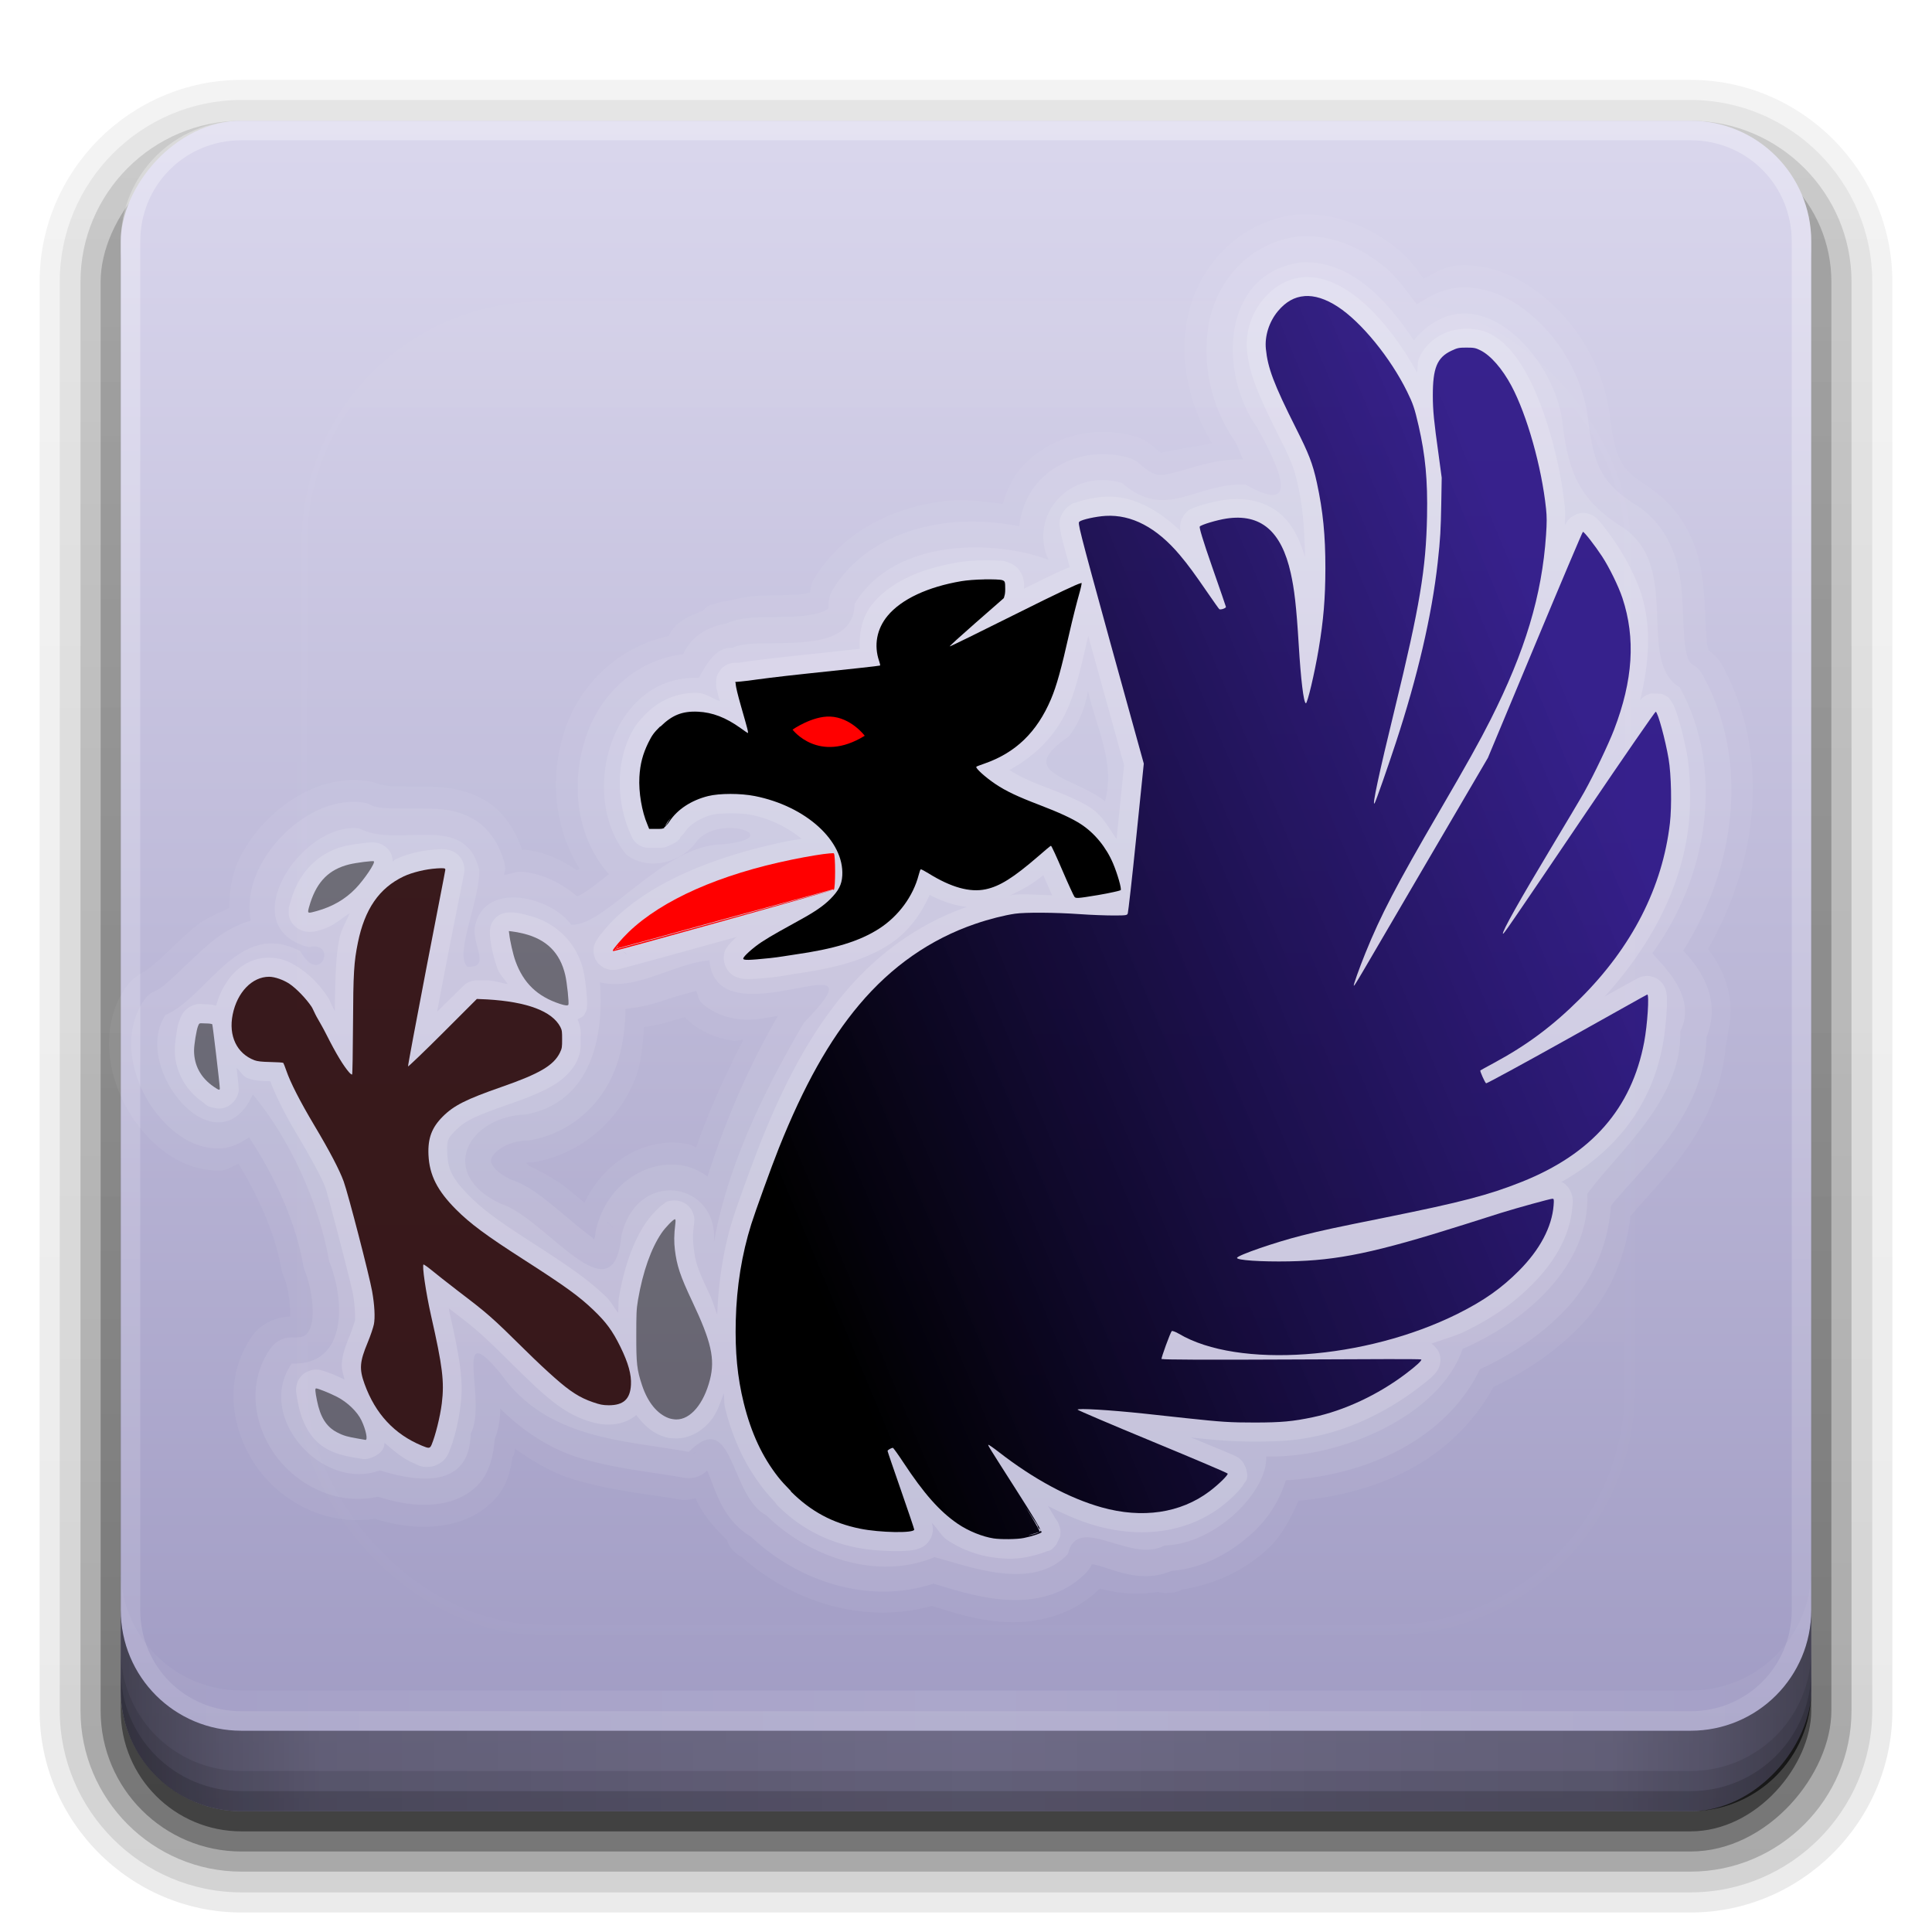 <?xml version="1.0" encoding="UTF-8" standalone="no"?>
<!-- Created with Inkscape (http://www.inkscape.org/) -->

<svg
   xmlns:dc="http://purl.org/dc/elements/1.1/"
   xmlns:cc="http://creativecommons.org/ns#"
   xmlns:rdf="http://www.w3.org/1999/02/22-rdf-syntax-ns#"
   xmlns:svg="http://www.w3.org/2000/svg"
   xmlns="http://www.w3.org/2000/svg"
   xmlns:xlink="http://www.w3.org/1999/xlink"
   xmlns:sodipodi="http://sodipodi.sourceforge.net/DTD/sodipodi-0.dtd"
   xmlns:inkscape="http://www.inkscape.org/namespaces/inkscape"
   width="96"
   height="96"
   id="svg2408"
   sodipodi:version="0.32"
   inkscape:version="0.92.2 5c3e80d, 2017-08-06"
   version="1.0"
   sodipodi:docname="bluegriffon.svg"
   inkscape:output_extension="org.inkscape.output.svg.inkscape">
  <defs
     id="defs2410">
    <linearGradient
       inkscape:collect="always"
       id="linearGradient4335">
      <stop
         style="stop-color:#000000;stop-opacity:1"
         offset="0"
         id="stop4337" />
      <stop
         style="stop-color:#19007b;stop-opacity:0.847"
         offset="1"
         id="stop4339" />
    </linearGradient>
    <inkscape:perspective
       sodipodi:type="inkscape:persp3d"
       inkscape:vp_x="0 : 48 : 1"
       inkscape:vp_y="0 : 1000 : 0"
       inkscape:vp_z="96 : 48 : 1"
       inkscape:persp3d-origin="48 : 32 : 1"
       id="perspective48" />
    <linearGradient
       id="ButtonShadow"
       gradientTransform="scale(1.006,0.994)"
       x1="45.448"
       y1="92.54"
       x2="45.448"
       y2="7.017"
       gradientUnits="userSpaceOnUse">
      <stop
         style="stop-color:#000000;stop-opacity:1;"
         offset="0"
         id="stop3750" />
      <stop
         style="stop-color:#000000;stop-opacity:0.588;"
         offset="1"
         id="stop3752" />
    </linearGradient>
    <linearGradient
       inkscape:collect="always"
       id="linearGradient3737">
      <stop
         style="stop-color:#ffffff;stop-opacity:1;"
         offset="0"
         id="stop3739" />
      <stop
         style="stop-color:#ffffff;stop-opacity:0;"
         offset="1"
         id="stop3741" />
    </linearGradient>
    <linearGradient
       id="linearGradient3700">
      <stop
         style="stop-color:#dad7ed;stop-opacity:1;"
         offset="0"
         id="stop3702" />
      <stop
         style="stop-color:#9e99c2;stop-opacity:1;"
         offset="1"
         id="stop3704" />
    </linearGradient>
    <filter
       inkscape:collect="always"
       id="filter3174">
      <feGaussianBlur
         inkscape:collect="always"
         stdDeviation="1.71"
         id="feGaussianBlur3176" />
    </filter>
    <filter
       inkscape:collect="always"
       id="filter3794"
       x="-0.192"
       width="1.384"
       y="-0.192"
       height="1.384">
      <feGaussianBlur
         inkscape:collect="always"
         stdDeviation="5.28"
         id="feGaussianBlur3796" />
    </filter>
    <linearGradient
       inkscape:collect="always"
       xlink:href="#linearGradient3737"
       id="linearGradient3613"
       x1="48"
       y1="20.221"
       x2="48"
       y2="138.661"
       gradientUnits="userSpaceOnUse" />
    <clipPath
       clipPathUnits="userSpaceOnUse"
       id="clipPath3613">
      <rect
         ry="6"
         rx="6"
         y="6"
         x="6"
         height="84"
         width="84"
         id="rect3615"
         style="fill:#ffffff;fill-opacity:1;fill-rule:nonzero;stroke:none" />
    </clipPath>
    <linearGradient
       inkscape:collect="always"
       xlink:href="#linearGradient3700"
       id="linearGradient3617"
       gradientUnits="userSpaceOnUse"
       x1="48"
       y1="90"
       x2="48"
       y2="5.988"
       gradientTransform="translate(0,-96)" />
    <linearGradient
       id="ButtonShadow-0"
       gradientTransform="matrix(1.006,0,0,0.994,100,0)"
       x1="45.448"
       y1="92.54"
       x2="45.448"
       y2="7.017"
       gradientUnits="userSpaceOnUse">
      <stop
         style="stop-color:#000000;stop-opacity:1;"
         offset="0"
         id="stop3750-8" />
      <stop
         style="stop-color:#000000;stop-opacity:0.588;"
         offset="1"
         id="stop3752-5" />
    </linearGradient>
    <linearGradient
       inkscape:collect="always"
       xlink:href="#ButtonShadow-0"
       id="linearGradient3780"
       gradientUnits="userSpaceOnUse"
       gradientTransform="matrix(1.024,0,0,1.012,-1.143,-98.071)"
       x1="32.251"
       y1="6.132"
       x2="32.251"
       y2="90.239" />
    <linearGradient
       inkscape:collect="always"
       xlink:href="#ButtonShadow-0"
       id="linearGradient3772"
       gradientUnits="userSpaceOnUse"
       gradientTransform="matrix(1.024,0,0,1.012,-1.143,-98.071)"
       x1="32.251"
       y1="6.132"
       x2="32.251"
       y2="90.239" />
    <linearGradient
       inkscape:collect="always"
       xlink:href="#ButtonShadow-0"
       id="linearGradient3725"
       gradientUnits="userSpaceOnUse"
       gradientTransform="matrix(1.024,0,0,1.012,-1.143,-98.071)"
       x1="32.251"
       y1="6.132"
       x2="32.251"
       y2="90.239" />
    <linearGradient
       inkscape:collect="always"
       xlink:href="#ButtonShadow-0"
       id="linearGradient3721"
       gradientUnits="userSpaceOnUse"
       gradientTransform="translate(0,-97)"
       x1="32.251"
       y1="6.132"
       x2="32.251"
       y2="90.239" />
    <linearGradient
       y2="90.239"
       x2="32.251"
       y1="6.132"
       x1="32.251"
       gradientTransform="matrix(1.024,0,0,1.012,-1.143,-98.071)"
       gradientUnits="userSpaceOnUse"
       id="linearGradient3026"
       xlink:href="#ButtonShadow-0"
       inkscape:collect="always" />
    <linearGradient
       inkscape:collect="always"
       xlink:href="#linearGradient4335"
       id="linearGradient4357"
       gradientUnits="userSpaceOnUse"
       x1="-128"
       y1="64"
       x2="-67.418"
       y2="38.741" />
    <linearGradient
       inkscape:collect="always"
       xlink:href="#linearGradient4335"
       id="linearGradient4438"
       gradientUnits="userSpaceOnUse"
       x1="-128"
       y1="64"
       x2="-67.418"
       y2="38.741" />
    <linearGradient
       inkscape:collect="always"
       xlink:href="#linearGradient4335"
       id="linearGradient4450"
       gradientUnits="userSpaceOnUse"
       x1="-128"
       y1="64"
       x2="-67.418"
       y2="38.741"
       gradientTransform="matrix(0.706,0,0,0.706,130.633,20.244)" />
    <linearGradient
       inkscape:collect="always"
       xlink:href="#linearGradient4335"
       id="linearGradient4455"
       gradientUnits="userSpaceOnUse"
       gradientTransform="matrix(0.706,0,0,0.706,130.633,21.244)"
       x1="-128"
       y1="64"
       x2="-67.418"
       y2="38.741" />
    <linearGradient
       inkscape:collect="always"
       xlink:href="#linearGradient4335"
       id="linearGradient4457"
       gradientUnits="userSpaceOnUse"
       gradientTransform="matrix(0.706,0,0,0.706,130.633,20.244)"
       x1="-128"
       y1="64"
       x2="-67.418"
       y2="38.741" />
    <linearGradient
       id="linearGradient4390"
       x1="48"
       x2="48"
       y1="88"
       y2="-40"
       gradientTransform="matrix(1,0,0,-1,0,92)"
       gradientUnits="userSpaceOnUse"
       xlink:href="#linearGradient3737" />
    <linearGradient
       id="linearGradient4429"
       x1="48"
       x2="112.12"
       y1="82"
       y2="82.455"
       gradientUnits="userSpaceOnUse"
       spreadMethod="reflect"
       xlink:href="#linearGradient3737" />
    <linearGradient
       id="linearGradient3228"
       x1="90"
       x2="48"
       y1="88"
       y2="88"
       gradientUnits="userSpaceOnUse"
       spreadMethod="reflect">
      <stop
         id="stop3894"
         stop-opacity=".588"
         offset="0" />
      <stop
         id="stop3896"
         stop-opacity=".471"
         offset=".118" />
      <stop
         id="stop3898"
         stop-opacity=".392"
         offset=".238" />
      <stop
         id="stop3900"
         stop-opacity=".314"
         offset="1" />
    </linearGradient>
  </defs>
  <sodipodi:namedview
     id="base"
     pagecolor="#ffffff"
     bordercolor="#666666"
     borderopacity="1.0"
     inkscape:pageopacity="0.0"
     inkscape:pageshadow="2"
     inkscape:zoom="4.6525043"
     inkscape:cx="40.89551"
     inkscape:cy="41.494926"
     inkscape:document-units="px"
     inkscape:current-layer="layer4"
     showgrid="true"
     showborder="true"
     inkscape:showpageshadow="false"
     inkscape:window-width="1366"
     inkscape:window-height="743"
     inkscape:window-x="0"
     inkscape:window-y="25"
     inkscape:window-maximized="1"
     inkscape:snap-global="false">
    <inkscape:grid
       type="xygrid"
       id="grid3732"
       visible="true"
       enabled="true" />
  </sodipodi:namedview>
  <g
     inkscape:groupmode="layer"
     id="layer2"
     inkscape:label="Blur Shadow"
     style="display:none"
     sodipodi:insensitive="true">
    <rect
       style="opacity:0.9;fill:url(#ButtonShadow);fill-opacity:1;fill-rule:nonzero;stroke:none;filter:url(#filter3174)"
       id="rect3745"
       width="86"
       height="85"
       x="5"
       y="7"
       rx="6"
       ry="6" />
  </g>
  <g
     inkscape:groupmode="layer"
     id="layer3"
     inkscape:label="Shadow"
     sodipodi:insensitive="true">
    <path
       sodipodi:type="inkscape:offset"
       inkscape:radius="0.99097413"
       inkscape:original="M 12 -94.03125 C 7.028367 -94.03125 2.96875 -89.971633 2.96875 -85 L 2.96875 -14 C 2.96875 -9.0283671 7.0283671 -4.96875 12 -4.96875 L 84 -4.96875 C 88.971633 -4.96875 93.03125 -9.028367 93.03125 -14 L 93.03125 -85 C 93.03125 -89.971633 88.971633 -94.03125 84 -94.03125 L 12 -94.03125 z "
       style="opacity:0.08;fill:url(#linearGradient3026);fill-opacity:1;fill-rule:nonzero;stroke:none;display:inline"
       id="path3786"
       d="m 12,-95.031 c -5.511,0 -10.031,4.52 -10.031,10.031 l 0,71 c 0,5.511 4.52,10.031 10.031,10.031 l 72,0 c 5.511,0 10.031,-4.52 10.031,-10.031 l 0,-71 c 0,-5.511 -4.52,-10.031 -10.031,-10.031 l -72,0 z"
       transform="scale(1,-1)" />
    <path
       sodipodi:type="inkscape:offset"
       inkscape:radius="1.0360184"
       inkscape:original="M 12 -93 C 7.5908667 -93 4 -89.409133 4 -85 L 4 -14 C 4 -9.5908667 7.5908667 -6 12 -6 L 84 -6 C 88.409133 -6 92 -9.5908667 92 -14 L 92 -85 C 92 -89.409133 88.409133 -93 84 -93 L 12 -93 z "
       style="opacity:0.1;fill:url(#linearGradient3780);fill-opacity:1;fill-rule:nonzero;stroke:none;display:inline"
       id="path3778"
       d="m 12,-94.031 c -4.972,0 -9.031,4.06 -9.031,9.031 l 0,71 c 0,4.972 4.06,9.031 9.031,9.031 l 72,0 c 4.972,0 9.031,-4.06 9.031,-9.031 l 0,-71 c 0,-4.972 -4.06,-9.031 -9.031,-9.031 l -72,0 z"
       transform="scale(1,-1)" />
    <path
       sodipodi:type="inkscape:offset"
       inkscape:radius="0.98962283"
       inkscape:original="M 12 -92 C 8.122 -92 5 -88.878 5 -85 L 5 -14 C 5 -10.122 8.122 -7 12 -7 L 84 -7 C 87.878 -7 91 -10.122 91 -14 L 91 -85 C 91 -88.878 87.878 -92 84 -92 L 12 -92 z "
       style="opacity:0.2;fill:url(#linearGradient3772);fill-opacity:1;fill-rule:nonzero;stroke:none;display:inline"
       id="path3770"
       d="m 12,-93 c -4.409,0 -8,3.591 -8,8 l 0,71 c 0,4.409 3.591,8 8,8 l 72,0 c 4.409,0 8,-3.591 8,-8 l 0,-71 c 0,-4.409 -3.591,-8 -8,-8 l -72,0 z"
       transform="scale(1,-1)" />
    <rect
       style="opacity:0.3;fill:url(#linearGradient3725);fill-opacity:1;fill-rule:nonzero;stroke:none;display:inline"
       id="rect3723"
       width="86"
       height="85"
       x="5"
       y="-92"
       rx="7"
       ry="7"
       transform="scale(1,-1)" />
    <rect
       transform="scale(1,-1)"
       ry="6"
       rx="6"
       y="-91"
       x="6"
       height="84"
       width="84"
       id="rect3716"
       style="opacity:0.45;fill:url(#linearGradient3721);fill-opacity:1;fill-rule:nonzero;stroke:none;display:inline" />
  </g>
  <g
     inkscape:label="Button"
     inkscape:groupmode="layer"
     id="layer1">
    <rect
       style="fill:url(#linearGradient3617);fill-opacity:1;fill-rule:nonzero;stroke:none"
       id="rect2419"
       width="84"
       height="84"
       x="6"
       y="-90"
       rx="6"
       ry="6"
       transform="scale(1,-1)" />
    <g
       id="g907">
      <path
         id="rect4377"
         d="M 12,86 C 8.676,86 6,83.324 6,80 V 12 C 6,8.676 8.676,6 12,6 h 72 c 3.324,0 6,2.676 6,6 v 68 c 0,3.324 -2.676,6 -6,6 z m 0,-0.969 h 72 c 2.805,0 5.031,-2.226 5.031,-5.031 v -68 c 0,-2.805 -2.226,-5.031 -5.031,-5.031 h -72 c -2.805,0 -5.031,2.226 -5.031,5.031 v 68 c 0,2.805 2.226,5.031 5.031,5.031 z"
         style="opacity:0.3;fill:url(#linearGradient4390)"
         inkscape:connector-curvature="0" />
      <path
         id="rect4414"
         d="m 6,78 v 2 c 0,3.324 2.676,6 6,6 h 72 c 3.324,0 6,-2.676 6,-6 v -2 c 0,3.324 -2.676,6 -6,6 H 12 C 8.676,84 6,81.324 6,78 Z"
         style="opacity:0.1;fill:url(#linearGradient4429)"
         inkscape:connector-curvature="0" />
      <g
         id="layer4-3">
        <path
           style="fill:url(#linearGradient3228)"
           inkscape:connector-curvature="0"
           d="m 6,80 v 4 c 0,3.324 2.676,6 6,6 h 72 c 3.324,0 6,-2.676 6,-6 v -4 c 0,3.324 -2.676,6 -6,6 H 12 C 8.676,86 6,83.324 6,80 Z"
           id="path3888" />
        <path
           style="color:#000000;opacity:0.1"
           inkscape:connector-curvature="0"
           d="m 6,82 v 2 c 0,3.324 2.676,6 6,6 h 72 c 3.324,0 6,-2.676 6,-6 v -2 c 0,3.324 -2.676,6 -6,6 H 12 C 8.676,88 6,85.324 6,82 Z"
           id="rect4345" />
        <path
           style="color:#000000;opacity:0.15"
           inkscape:connector-curvature="0"
           d="m 6,83 v 1 c 0,3.324 2.676,6 6,6 h 72 c 3.324,0 6,-2.676 6,-6 v -1 c 0,3.324 -2.676,6 -6,6 H 12 C 8.676,89 6,86.324 6,83 Z"
           id="rect4336" />
      </g>
    </g>
  </g>
  <g
     inkscape:groupmode="layer"
     id="layer5"
     inkscape:label="Highlight"
     sodipodi:insensitive="true"
     style="display:inline">
    <rect
       style="opacity:0.1;fill:url(#linearGradient3613);fill-opacity:1;fill-rule:nonzero;stroke:#ffffff;stroke-width:0.5;stroke-linecap:round;stroke-linejoin:miter;stroke-miterlimit:4;stroke-opacity:1;stroke-dasharray:none;stroke-dashoffset:0;filter:url(#filter3794)"
       id="rect3171"
       width="66"
       height="66"
       x="15"
       y="15"
       rx="12"
       ry="12"
       clip-path="url(#clipPath3613)" />
  </g>
  <g
     inkscape:groupmode="layer"
     id="layer4"
     inkscape:label="Symbol"
     style="display:inline">
    <g
       id="g931"
       transform="translate(0,-2)">
      <path
         d="m 64.492,12.654 a 1.096,1.096 0 0 0 -0.102,0.01 c -3.046,0.395 -4.976,2.807 -5.408,5.271 -0.373,2.13 0.153,4.288 1.254,6.094 -0.762,0.161 -1.76,0.296 -2.088,0.375 -0.408,0.099 -0.508,0.096 -0.449,0.105 0.059,0.01 -0.024,0.012 -0.383,-0.303 l 0.027,0.025 C 57.096,24 56.8,23.822 56.479,23.713 a 1.096,1.096 0 0 0 -0.045,-0.014 c -2.12,-0.622 -4.278,0.028 -5.611,1.461 -0.513,0.551 -0.795,1.206 -0.996,1.877 -0.965,-0.123 -1.931,-0.271 -3.033,-0.123 -2.314,0.31 -4.869,1.409 -6.354,3.859 -3.27e-4,5.38e-4 3.27e-4,0.001 0,0.002 -4.96e-4,8.19e-4 -0.002,0.001 -0.002,0.002 -0.121,0.199 -0.141,0.437 -0.199,0.662 -0.076,0.013 -0.196,0.065 -0.547,0.094 -0.518,0.042 -1.192,0.043 -1.873,0.059 -0.599,0.014 -1.121,0.147 -1.557,0.244 l 0.318,-0.023 c -0.309,-0.023 -0.54,0.086 -0.572,0.1 -0.032,0.014 0.123,-0.073 0.379,-0.07 a 1.096,1.096 0 0 0 -0.299,0.037 c 0.107,-0.029 0.133,-0.017 -0.023,-0.014 -0.113,0.002 -0.355,0.073 -0.576,0.145 l 0.002,-0.004 c -0.003,8.16e-4 -0.005,0.003 -0.008,0.004 -0.083,0.027 -0.134,0.011 -0.217,0.055 a 1.096,1.096 0 0 0 -0.33,0.271 c -0.537,0.222 -1.09,0.42 -1.465,0.869 -0.165,0.198 -0.174,0.263 -0.248,0.4 -2.46,0.529 -4.322,2.33 -5.098,4.494 -0.811,2.262 -0.667,4.901 0.67,7.066 -0.036,0.025 -0.082,0.061 -0.115,0.084 -0.759,-0.509 -1.604,-0.926 -2.6,-1.027 -0.085,-0.009 -0.059,0.019 -0.135,0.018 -0.354,-1.057 -0.976,-1.98 -1.906,-2.506 -0.986,-0.558 -1.98,-0.63 -2.707,-0.643 -0.689,-0.012 -1.302,-0.004 -1.752,-0.02 -0.45,-0.015 -0.78,-0.139 -0.594,-0.039 a 1.096,1.096 0 0 0 -0.041,-0.02 c -0.264,-0.127 -0.554,-0.203 -0.846,-0.227 -1.461,-0.157 -2.761,0.373 -3.756,1.062 -0.997,0.692 -1.816,1.613 -2.375,2.668 -0.405,0.764 -0.581,1.667 -0.574,2.604 -0.626,0.289 -1.281,0.566 -1.732,0.953 C 9.033,48.613 8.486,49.153 8.047,49.568 7.608,49.983 7.199,50.266 7.25,50.244 6.831,50.426 6.467,50.73 6.213,51.109 a 1.096,1.096 0 0 0 -0.002,0.006 c -0.885,1.342 -0.918,2.883 -0.621,4.137 0.296,1.25 0.933,2.372 1.771,3.254 0.83,0.873 2.055,1.699 3.609,1.652 0.366,-0.011 0.581,-0.217 0.883,-0.33 0.979,1.625 1.817,3.458 2.129,5.236 a 1.096,1.096 0 0 0 0.02,0.088 c 0.042,0.159 0.1,0.314 0.174,0.461 l -0.037,-0.078 c 0.226,0.561 0.312,1.606 0.277,1.883 -0.724,0.027 -1.439,0.35 -1.865,0.938 a 1.096,1.096 0 0 0 -0.012,0.018 c -1.62,2.323 -0.948,5.188 0.564,6.963 1.288,1.511 3.34,2.462 5.518,2.133 0.773,0.229 1.922,0.52 3.305,0.336 0.847,-0.113 1.863,-0.456 2.656,-1.307 0.618,-0.663 0.776,-1.412 0.883,-2.082 A 1.096,1.096 0 0 0 25.5,74.357 c 0.082,-0.154 0.066,-0.242 0.088,-0.377 0.932,0.666 1.907,1.227 2.941,1.537 1.955,0.586 3.826,0.735 5.275,0.998 a 1.096,1.096 0 0 0 0.027,0.004 c 0.246,0.038 0.491,-0.024 0.736,-0.064 0.273,0.634 0.775,1.322 1.559,2.068 a 1.096,1.096 0 0 0 0.293,0.51 c 0.33,0.324 0.476,0.368 0.342,0.246 2.463,2.244 6.052,3.482 9.541,2.518 0.726,0.217 1.802,0.608 3.168,0.762 1.581,0.178 3.639,-0.098 5.176,-1.625 0.646,0.186 1.688,0.353 2.91,0.166 a 1.096,1.096 0 0 0 0.381,0.059 c 0.612,-0.017 0.842,-0.184 0.715,-0.166 1.668,-0.236 3.18,-0.955 4.342,-2.031 0.725,-0.672 1.139,-1.531 1.523,-2.389 1.805,-0.171 3.655,-0.604 5.355,-1.471 1.843,-0.939 3.354,-2.389 4.342,-4.189 1.605,-0.767 3.218,-1.808 4.537,-3.271 1.259,-1.397 2.038,-3.213 2.264,-5.203 1.212,-1.514 4.439,-4.29 4.734,-8.518 -0.007,0.101 0.083,-0.197 0.107,-0.615 0.429,-1.883 -0.303,-3.245 -0.99,-4.15 2.42,-4.216 3.193,-9.581 0.693,-14.137 -0.157,-0.297 -0.416,-0.518 -0.68,-0.725 0.033,0.06 0.011,0.031 -0.027,-0.146 -0.057,-0.269 -0.098,-1 -0.133,-1.818 -0.035,-0.821 -0.083,-1.841 -0.424,-2.936 -0.354,-1.135 -1.084,-2.319 -2.309,-3.145 l 0.176,0.146 c -0.019,-0.02 -0.039,-0.04 -0.059,-0.059 a 1.096,1.096 0 0 0 -0.18,-0.139 c -0.861,-0.54 -1.14,-0.844 -1.375,-1.264 -0.22,-0.393 -0.422,-1.065 -0.555,-2.244 a 1.096,1.096 0 0 0 -0.002,-0.012 c -0.297,-2.411 -1.633,-4.725 -3.656,-6.217 -1.027,-0.757 -2.358,-1.354 -3.865,-1.273 -0.67,0.036 -1.18,0.386 -1.729,0.664 -0.369,-0.49 -0.696,-0.992 -1.305,-1.484 -1.241,-1.004 -2.919,-1.791 -4.859,-1.713 -0.03,-2.4e-5 -0.058,-0.001 -0.088,0 z m -30.449,39.875 c 0.025,0.028 0.01,0.042 0.039,0.07 0.717,0.694 1.581,0.988 2.301,1.107 0.236,0.039 0.342,-0.039 0.555,-0.035 -0.885,1.715 -1.696,3.48 -2.346,5.34 -0.118,-0.038 -0.208,-0.12 -0.332,-0.146 -2.082,-0.444 -4.209,0.781 -5.219,2.898 -0.283,-0.241 -0.487,-0.407 -0.818,-0.676 -0.529,-0.43 -1.213,-0.816 -1.938,-1.158 a 1.096,1.096 0 0 0 -0.146,-0.146 c 0.052,-0.006 0.061,-0.029 0.119,-0.031 l -0.119,-0.002 c 0.115,0.008 0.232,0.008 0.348,0 a 1.096,1.096 0 0 0 0.127,-0.018 c 2.397,-0.462 4.073,-2.106 4.861,-3.92 0.416,-0.957 0.452,-1.874 0.52,-2.775 0.442,-0.086 0.907,-0.15 1.295,-0.281 0.301,-0.102 0.51,-0.153 0.754,-0.227 z M 30.152,62.719 c 0.045,0.031 0.038,0.005 0.105,0.07 0.2,0.195 0.221,0.298 0.156,0.191 -0.074,-0.121 -0.172,-0.181 -0.262,-0.262 z m -1.586,0.125 c -0.002,0.006 -0.002,0.013 -0.004,0.02 -0.001,0.005 -0.005,0.009 -0.006,0.014 z m 6.594,11.113 c -0.03,-1.69e-4 -0.084,0.003 -0.15,0.012 0.021,-0.003 0.08,-0.009 0.105,-0.01 0.121,-0.005 0.115,-0.002 0.045,-0.002 z m -0.582,0.182 c -0.052,0.046 -0.1,0.089 -0.188,0.166 0.048,-0.056 0.104,-0.119 0.104,-0.119 -7.4e-5,5.7e-5 0.049,-0.028 0.084,-0.047 z m -0.498,0.863 c -0.011,0.264 0.025,0.397 0.07,0.459 -0.012,-0.029 -0.026,-0.065 -0.039,-0.111 -0.013,-0.047 -0.035,-0.18 -0.035,-0.18 3.3e-5,3.02e-4 0.002,-0.087 0.004,-0.168 z"
         id="path4414"
         style="opacity:0.05;fill:#ffffff;fill-opacity:1"
         inkscape:original="M 64.53125 13.75 C 61.987026 14.080049 60.421916 16.074548 60.0625 18.125 C 59.711313 20.128503 60.205105 22.231621 61.34375 23.875 C 61.370432 23.91351 61.378857 23.962038 61.40625 24 C 61.577805 24.325252 61.625863 24.504569 61.78125 24.84375 C 60.299178 24.826004 59.14615 25.289672 58.40625 25.46875 C 57.631434 25.656279 57.418536 25.754822 56.59375 25.03125 A 1.2942275 1.2942275 0 0 0 56.125 24.75 C 54.398214 24.243524 52.666487 24.787268 51.625 25.90625 C 51.062913 26.51016 50.767171 27.313175 50.65625 28.15625 C 49.498799 27.945307 48.257487 27.823199 46.9375 28 C 44.850507 28.279535 42.645079 29.244553 41.375 31.34375 A 1.2942275 1.2942275 0 0 0 41.1875 31.96875 C 41.180409 32.312409 41.174536 32.238423 41 32.34375 C 40.825464 32.449077 40.368804 32.577128 39.78125 32.625 C 39.193696 32.672872 38.50621 32.672052 37.84375 32.6875 C 37.412419 32.697558 36.944253 32.80741 36.5 32.90625 C 36.452482 32.902781 36.421511 32.937969 36.375 32.9375 C 36.175509 32.991568 36.002855 32.912948 35.78125 33.03125 L 35.78125 33.0625 C 35.156012 33.234265 34.607646 33.551857 34.3125 33.90625 C 34.083189 34.181593 34.059077 34.320356 33.9375 34.53125 C 31.620903 34.807924 29.868691 36.481159 29.15625 38.46875 C 28.356531 40.699831 28.546276 43.349651 30.125 45.28125 A 1.2942275 1.2942275 0 0 0 30.28125 45.4375 C 29.869906 45.758407 29.435352 46.076014 29.125 46.28125 C 28.798422 46.497216 28.730996 46.498648 28.65625 46.53125 C 27.888092 45.885987 26.994988 45.416923 25.96875 45.3125 C 25.667422 45.281839 25.344725 45.432609 25.03125 45.46875 C 25.034901 45.354868 25.098124 45.272381 25.09375 45.15625 A 1.2942275 1.2942275 0 0 0 25.0625 44.90625 C 24.825329 43.918234 24.247661 43.1105 23.5 42.6875 C 22.752339 42.2645 21.981924 42.198917 21.3125 42.1875 C 19.973651 42.164667 18.878632 42.219363 18.46875 42 A 1.2942275 1.2942275 0 0 0 18 41.875 C 16.863773 41.747729 15.819909 42.159737 14.96875 42.75 C 14.117591 43.340263 13.41177 44.136374 12.9375 45.03125 C 12.505846 45.845716 12.293936 46.779556 12.46875 47.75 C 11.638017 47.989261 10.933768 48.427817 10.375 48.90625 C 9.1922134 49.918984 8.2556784 51.002837 7.6875 51.25 A 1.2942275 1.2942275 0 0 0 7.125 51.71875 C 6.4470611 52.746621 6.408759 53.954746 6.65625 55 C 6.903741 56.045254 7.4483037 57.00554 8.15625 57.75 C 8.8641963 58.49446 9.7805153 59.097484 10.9375 59.0625 C 11.45039 59.046992 11.930162 58.803626 12.375 58.5 C 13.612419 60.369026 14.669896 62.635803 15.0625 64.875 A 1.2942275 1.2942275 0 0 0 15.15625 65.125 C 15.479452 65.92804 15.637172 67.073158 15.5 67.71875 C 15.431414 68.041546 15.315828 68.228729 15.21875 68.3125 C 15.121672 68.396271 14.996711 68.486888 14.5625 68.46875 A 1.2942275 1.2942275 0 0 0 13.4375 69 C 12.145199 70.853818 12.692269 73.163956 13.9375 74.625 C 15.068311 75.951794 16.886257 76.784767 18.75 76.375 C 19.478366 76.596664 20.552231 76.882597 21.78125 76.71875 C 22.455796 76.628823 23.207484 76.365586 23.78125 75.75 C 24.231605 75.26682 24.361345 74.541278 24.46875 73.8125 L 24.53125 73.84375 C 24.608102 73.698882 24.54308 73.579061 24.59375 73.4375 C 24.597166 73.375544 24.655116 73.344057 24.65625 73.28125 L 24.625 73.28125 C 24.757608 72.837775 24.843857 72.404837 24.84375 72 C 26.046727 73.193224 27.430661 74.044929 28.84375 74.46875 C 30.657881 75.012854 32.467792 75.158943 34 75.4375 A 1.2942275 1.2942275 0 0 0 35.125 75.0625 C 35.145766 75.041771 35.136972 75.049357 35.15625 75.03125 C 35.188948 75.081101 35.119864 75.018216 35.15625 75.09375 C 35.504857 75.817431 35.909713 77.271015 37.25 78.1875 L 37.1875 78.25 C 37.277401 78.33816 37.406325 78.383427 37.5 78.46875 C 39.81369 80.576164 43.206763 81.729938 46.375 80.6875 C 47.163601 80.910769 48.285771 81.32147 49.59375 81.46875 C 51.015485 81.628839 52.763652 81.415805 54 80.09375 A 1.2942275 1.2942275 0 0 0 54.25 79.71875 C 54.346829 79.732934 54.378353 79.733295 54.65625 79.8125 C 55.391186 80.021969 56.605256 80.397369 57.90625 80 L 57.90625 80.0625 C 58.118584 80.05661 58.29418 79.935323 58.5 79.90625 C 59.951607 79.701204 61.2588 79.074673 62.25 78.15625 C 63.044961 77.419658 63.603406 76.525792 63.90625 75.5625 C 65.748127 75.448801 67.663016 74.997564 69.375 74.125 C 71.174632 73.207764 72.65244 71.817748 73.5 70.0625 C 75.087033 69.33446 76.67461 68.307848 77.9375 66.90625 C 79.139582 65.572139 79.913937 63.840789 80.03125 61.90625 C 81.349435 60.191373 84.392929 57.610979 84.65625 53.84375 C 84.671612 53.623975 84.786753 53.446625 84.78125 53.21875 C 85.307722 51.289047 84.247068 49.873016 83.625 49.21875 C 86.165442 45.193426 86.994552 39.893235 84.59375 35.53125 A 1.2942275 1.2942275 0 0 0 84.125 35.03125 C 83.953436 34.928575 83.880309 34.838459 83.78125 34.375 C 83.682191 33.911541 83.659322 33.186447 83.625 32.375 C 83.590678 31.563553 83.541389 30.653229 83.25 29.71875 C 82.958611 28.784271 82.363652 27.822639 81.375 27.15625 A 1.2942275 1.2942275 0 0 0 81.34375 27.125 C 80.400103 26.533071 79.925177 26.060179 79.59375 25.46875 C 79.262323 24.877321 79.047037 24.062248 78.90625 22.8125 C 78.648935 20.723542 77.452207 18.645259 75.6875 17.34375 C 74.805147 16.692996 73.708693 16.218292 72.53125 16.28125 C 71.787498 16.321018 71.086276 16.661439 70.40625 17.125 C 69.894843 16.463885 69.448842 15.784268 68.75 15.21875 C 67.664696 14.3405 66.244858 13.684493 64.625 13.75 A 1.2942275 1.2942275 0 0 0 64.53125 13.75 z M 34.59375 51.21875 C 34.708152 51.401489 34.692072 51.665692 34.84375 51.8125 C 35.351086 52.303547 35.989212 52.529571 36.5625 52.625 C 37.346562 52.755514 37.984517 52.575097 38.65625 52.46875 C 37.22936 54.931087 36.052006 57.625092 35.15625 60.4375 C 34.813013 60.201112 34.435014 60.023574 34.03125 59.9375 C 32.233006 59.554153 30.162781 60.801225 29.625 63.125 A 1.2942275 1.2942275 0 0 0 29.59375 63.28125 C 29.576001 63.468748 29.556859 63.479027 29.53125 63.59375 C 29.437506 63.555492 29.559064 63.583784 29.3125 63.40625 C 28.819373 63.051182 28.19776 62.479151 27.53125 61.9375 C 26.893664 61.419355 26.243021 60.950449 25.40625 60.65625 L 25.4375 60.625 C 24.823186 60.345859 24.562555 60.074259 24.46875 59.90625 C 24.374945 59.738241 24.388526 59.664358 24.4375 59.53125 C 24.535447 59.265035 25.132667 58.695666 26.21875 58.65625 A 1.2942275 1.2942275 0 0 0 26.40625 58.65625 C 28.425305 58.266727 29.806859 56.898186 30.46875 55.375 C 30.929367 54.314999 31.031719 53.209121 31.0625 52.125 C 31.74225 52.056323 32.378861 51.908284 32.9375 51.71875 C 33.597551 51.494809 34.085765 51.356067 34.59375 51.21875 z "
         inkscape:radius="1.0959731"
         sodipodi:type="inkscape:offset" />
      <path
         d="m 64.635,13.738 a 1.294,1.294 0 0 0 -0.113,0.01 c -2.544,0.33 -4.102,2.313 -4.461,4.363 -0.359,2.05 0.163,4.239 1.359,5.896 l -0.088,-0.141 c 0.19,0.35 0.253,0.573 0.43,0.957 -1.473,-0.013 -2.609,0.464 -3.346,0.643 -0.775,0.188 -0.988,0.284 -1.812,-0.439 a 1.294,1.294 0 0 0 -0.49,-0.27 c -1.727,-0.506 -3.441,0.031 -4.482,1.15 -0.562,0.604 -0.88,1.395 -0.99,2.238 -1.156,-0.21 -2.397,-0.319 -3.715,-0.143 -2.087,0.28 -4.294,1.227 -5.564,3.326 a 1.294,1.294 0 0 0 -0.186,0.643 c -0.007,0.344 7.09e-4,0.26 -0.174,0.365 -0.175,0.105 -0.641,0.233 -1.229,0.281 -0.588,0.048 -1.275,0.039 -1.938,0.055 -0.58,0.014 -1.143,0.058 -1.785,0.324 -0.755,0.112 -1.386,0.508 -1.723,0.912 -0.222,0.266 -0.268,0.393 -0.389,0.602 -2.32,0.274 -4.054,1.954 -4.768,3.943 -0.8,2.231 -0.628,4.9 0.951,6.832 a 1.294,1.294 0 0 0 0.143,0.146 c -0.405,0.315 -0.837,0.661 -1.143,0.863 -0.324,0.214 -0.372,0.211 -0.449,0.244 -0.771,-0.655 -1.682,-1.115 -2.717,-1.221 -0.294,-0.03 -0.602,0.123 -0.908,0.156 0.004,-0.112 0.061,-0.193 0.057,-0.307 a 1.294,1.294 0 0 0 -0.035,-0.254 c -0.237,-0.988 -0.829,-1.811 -1.576,-2.234 -0.748,-0.423 -1.51,-0.485 -2.18,-0.496 -1.339,-0.023 -2.449,0.049 -2.859,-0.17 a 1.294,1.294 0 0 0 -0.467,-0.145 c -1.136,-0.127 -2.178,0.281 -3.029,0.871 -0.851,0.59 -1.547,1.382 -2.021,2.277 -0.433,0.817 -0.654,1.759 -0.477,2.732 -0.83,0.239 -1.514,0.68 -2.072,1.158 C 9.206,49.923 8.271,51.003 7.703,51.25 a 1.294,1.294 0 0 0 -0.564,0.475 c -0.678,1.028 -0.728,2.24 -0.48,3.285 0.247,1.045 0.776,1.988 1.484,2.732 0.708,0.744 1.638,1.355 2.795,1.32 0.512,-0.015 0.992,-0.247 1.436,-0.549 1.236,1.869 2.303,4.127 2.695,6.365 a 1.294,1.294 0 0 0 0.074,0.26 c 0.323,0.803 0.483,1.948 0.346,2.594 -0.069,0.323 -0.178,0.49 -0.275,0.574 -0.097,0.084 -0.224,0.169 -0.658,0.15 A 1.294,1.294 0 0 0 13.438,69.01 c -1.292,1.854 -0.747,4.158 0.498,5.619 1.135,1.331 2.97,2.162 4.84,1.742 0.729,0.221 1.786,0.517 3,0.355 0.675,-0.09 1.434,-0.363 2.008,-0.979 0.515,-0.553 0.728,-1.363 0.795,-2.223 0.208,-0.536 0.278,-1.049 0.277,-1.531 1.202,1.189 2.566,2.036 3.977,2.459 1.814,0.544 3.622,0.698 5.154,0.977 a 1.294,1.294 0 0 0 1.146,-0.357 c 0.003,-0.003 0.003,-6.1e-4 0.006,-0.004 0.012,0.022 -0.008,-0.006 0.004,0.02 0.378,0.786 0.689,2.495 2.348,3.369 L 37.188,78.236 c 2.312,2.267 5.893,3.543 9.191,2.455 0.788,0.223 1.913,0.618 3.225,0.766 1.422,0.16 3.168,-0.031 4.404,-1.354 A 1.294,1.294 0 0 0 54.25,79.727 c 0.101,0.014 0.133,0.011 0.404,0.088 0.85,0.242 2.305,0.942 3.842,0.102 l -0.586,0.158 c 1.71,-0.047 3.22,-0.881 4.352,-1.93 0.796,-0.737 1.328,-1.623 1.631,-2.588 1.846,-0.112 3.759,-0.551 5.475,-1.426 1.813,-0.924 3.322,-2.316 4.164,-4.092 1.573,-0.727 3.157,-1.748 4.408,-3.137 1.196,-1.327 1.979,-3.05 2.104,-4.973 1.393,-1.815 4.85,-4.574 4.75,-8.711 l -0.137,0.613 c 1.084,-2.149 -0.316,-3.847 -1.02,-4.594 2.543,-4.026 3.366,-9.342 0.965,-13.705 a 1.294,1.294 0 0 0 -0.469,-0.488 c -0.172,-0.103 -0.254,-0.214 -0.354,-0.678 -0.099,-0.463 -0.122,-1.181 -0.156,-1.992 -0.034,-0.811 -0.084,-1.726 -0.375,-2.66 -0.291,-0.934 -0.88,-1.902 -1.869,-2.568 a 1.294,1.294 0 0 0 -0.035,-0.023 c -0.944,-0.592 -1.421,-1.071 -1.752,-1.662 -0.331,-0.591 -0.541,-1.387 -0.682,-2.637 a 1.294,1.294 0 0 0 0,-0.014 c -0.257,-2.089 -1.466,-4.177 -3.23,-5.479 -0.882,-0.651 -1.959,-1.104 -3.137,-1.041 -0.743,0.04 -1.46,0.374 -2.139,0.836 -0.511,-0.66 -0.962,-1.345 -1.66,-1.91 -1.085,-0.878 -2.49,-1.544 -4.109,-1.479 z M 22.398,47.523 c -0.007,0.021 0.003,0.03 -0.004,0.051 -0.005,0.019 -0.021,0.033 -0.025,0.053 z m 12.188,3.715 c 0.111,0.174 0.107,0.424 0.252,0.564 0.507,0.491 1.136,0.719 1.709,0.814 0.784,0.131 1.438,-0.03 2.109,-0.137 -1.428,2.465 -2.602,5.163 -3.496,7.979 -0.346,-0.241 -0.722,-0.436 -1.131,-0.523 -1.798,-0.383 -3.878,0.856 -4.416,3.18 a 1.294,1.294 0 0 0 -0.027,0.17 c -0.017,0.182 -0.036,0.185 -0.061,0.299 -0.102,-0.041 0.025,-0.009 -0.201,-0.172 -0.493,-0.355 -1.128,-0.919 -1.795,-1.461 -0.667,-0.542 -1.335,-1.085 -2.229,-1.371 l 0.141,0.055 c -0.614,-0.279 -0.879,-0.572 -0.973,-0.74 -0.094,-0.168 -0.086,-0.222 -0.037,-0.355 0.098,-0.266 0.685,-0.832 1.771,-0.871 a 1.294,1.294 0 0 0 0.199,-0.021 c 2.019,-0.39 3.401,-1.752 4.062,-3.275 0.459,-1.057 0.589,-2.163 0.621,-3.244 0.675,-0.07 1.31,-0.22 1.865,-0.408 0.655,-0.222 1.129,-0.343 1.635,-0.48 z"
         id="path4410"
         style="opacity:0.08;fill:#ffffff;fill-opacity:1"
         inkscape:original="M 64.6875 15.03125 C 60.639162 15.55642 60.537771 20.573968 62.46875 23.25 C 63.384068 24.935537 64.837208 27.767651 61.90625 26.09375 C 59.427614 25.979991 57.942262 27.923238 55.75 26 C 53.170181 25.243325 51.092786 27.591099 52.09375 29.8125 C 49.568673 28.856626 44.503631 28.636733 42.46875 32 C 42.41027 34.834282 37.638847 33.529487 36.40625 34.1875 C 35.483535 34.12014 35.000752 35.226082 34.71875 35.6875 C 30.396622 35.50001 28.694092 41.494488 31.125 44.46875 C 32.237651 45.319557 33.951457 44.841415 34.65625 43.75 C 35.877676 42.418739 39.098916 43.652518 35.90625 43.96875 C 32.928192 43.98123 30.045144 48.071211 28.375 47.9375 C 27.370722 46.568611 24.163471 45.758934 23.625 47.9375 C 23.339896 48.781123 24.488703 50.132161 23.21875 50.03125 C 22.563497 49.398881 23.86773 46.685033 23.8125 45.21875 C 23.109774 42.291306 19.785254 44.195314 17.84375 43.15625 C 14.952407 42.832386 11.532729 48.095685 15.34375 49.0625 C 16.808093 48.726858 15.930639 51.041337 14.9375 49.25 C 11.874121 47.641747 10.353876 51.508699 8.21875 52.4375 C 6.4788335 55.07551 10.8066 60.25678 12.5625 56.375 C 14.358097 58.540925 15.818201 61.658807 16.34375 64.65625 C 17.155304 66.672668 17.238602 69.864396 14.5 69.75 C 12.66337 72.384662 15.997016 76.116807 18.875 75.0625 C 20.208419 75.473106 23.320469 76.270805 23.375 73.25 C 24.221313 71.654684 22.422656 67.288503 24.875 70.25 C 27.1896 73.533516 30.987721 73.568846 34.21875 74.15625 C 36.468567 71.910402 36.247239 76.338881 38.09375 77.3125 C 40.21311 79.390813 43.616742 80.557372 46.4375 79.375 C 48.18235 79.834677 51.31309 81.089433 53.0625 79.21875 C 53.534675 77.145512 56.178903 79.708307 57.875 78.78125 C 60.437708 78.71016 62.989001 76.0906 62.90625 74.375 C 66.663984 74.46873 71.552236 72.335731 72.6875 69.03125 C 75.757245 67.697492 78.998393 64.952013 78.875 61.3125 C 80.408368 59.221616 83.582277 56.65692 83.5 53.25 C 84.38721 51.491265 82.496576 49.892576 82.09375 49.375 C 84.82299 45.643753 85.744708 40.291408 83.46875 36.15625 C 81.279767 34.846218 83.558959 30.175285 80.65625 28.21875 C 78.549198 26.897043 77.923887 25.621935 77.625 22.96875 C 77.218564 19.669188 73.252632 15.367507 70.25 18.90625 C 68.987856 17.01847 67.181446 14.930395 64.6875 15.03125 z M 54.0625 36.34375 C 54.478505 38.155333 55.42821 39.922028 54.90625 41.8125 C 53.293513 40.563287 50.375514 40.443893 53.09375 38.59375 C 53.602054 37.933874 53.914543 37.158744 54.0625 36.34375 z M 35.25 49.71875 C 35.619634 53.924187 44.357515 48.285742 39.9375 52.8125 C 37.856298 56.367424 35.978427 60.240962 35.375 64.34375 C 36.238578 60.805247 31.705618 59.817113 30.875 63.40625 C 30.474076 67.641637 27.113504 62.517973 24.90625 61.8125 C 21.724745 60.366842 23.168283 57.483439 26.15625 57.375 C 29.398344 56.749524 30.018943 53.469865 29.8125 50.8125 C 31.624046 51.255196 33.448624 49.885077 35.25 49.71875 z "
         inkscape:radius="1.2940981"
         sodipodi:type="inkscape:offset" />
      <path
         inkscape:connector-curvature="0"
         id="path4404"
         d="m 64.688,15.031 c -4.048,0.525 -4.14,5.552 -2.209,8.228 0.915,1.686 2.349,4.495 -0.582,2.821 -2.479,-0.114 -3.956,1.839 -6.148,-0.084 -2.58,-0.757 -4.656,1.596 -3.655,3.817 -2.525,-0.956 -7.591,-1.176 -9.626,2.187 -0.058,2.834 -4.829,1.53 -6.062,2.188 -0.923,-0.067 -1.405,1.039 -1.688,1.5 -4.322,-0.187 -6.025,5.807 -3.594,8.781 1.113,0.851 2.826,0.373 3.531,-0.719 1.221,-1.331 4.455,-0.113 1.262,0.203 -2.978,0.012 -5.863,4.124 -7.533,3.991 -1.004,-1.369 -4.222,-2.185 -4.76,-0.006 -0.285,0.844 0.864,2.195 -0.406,2.094 -0.655,-0.632 0.649,-3.346 0.594,-4.812 -0.703,-2.927 -4.027,-1.023 -5.969,-2.062 -2.891,-0.324 -6.311,4.939 -2.5,5.906 1.464,-0.336 0.575,1.992 -0.419,0.201 -3.063,-1.608 -4.571,2.245 -6.706,3.174 -1.74,2.638 2.588,7.819 4.344,3.938 1.796,2.166 3.268,5.293 3.793,8.291 0.812,2.016 0.883,5.199 -1.856,5.084 -1.837,2.635 1.497,6.367 4.375,5.312 1.333,0.411 4.46,1.198 4.515,-1.822 C 24.236,71.645 22.423,67.289 24.875,70.25 c 2.315,3.284 6.118,3.305 9.349,3.892 2.25,-2.246 2.013,2.188 3.86,3.161 2.119,2.078 5.533,3.254 8.354,2.071 1.745,0.46 4.876,1.714 6.625,-0.156 0.472,-2.073 3.103,0.504 4.799,-0.423 2.563,-0.071 5.139,-2.708 5.056,-4.423 3.758,0.094 8.627,-2.045 9.762,-5.35 3.07,-1.334 6.319,-4.071 6.195,-7.71 1.533,-2.091 4.702,-4.662 4.619,-8.068 0.887,-1.759 -0.986,-3.365 -1.389,-3.882 2.729,-3.731 3.639,-9.07 1.363,-13.205 -2.189,-1.31 0.106,-5.967 -2.797,-7.924 C 78.564,26.911 77.931,25.608 77.632,22.955 77.225,19.656 73.253,15.368 70.25,18.906 c -1.262,-1.888 -3.069,-3.976 -5.562,-3.875 z m -6.75,13.531 c 0.066,0.245 0.113,0.26 0,0 z m -3.875,7.781 c 0.416,1.812 1.366,3.578 0.844,5.469 -1.613,-1.249 -4.517,-1.368 -1.799,-3.218 0.508,-0.66 0.807,-1.436 0.955,-2.251 z m -20.438,6.5 c 0.167,-0.06 -0.039,0.098 0,0 z m 1.625,6.875 c 0.37,4.205 9.116,-1.425 4.696,3.101 -2.081,3.555 -3.967,7.421 -4.571,11.524 0.864,-3.539 -3.666,-4.535 -4.497,-0.946 -0.401,4.235 -3.757,-0.866 -5.965,-1.572 -3.182,-1.446 -1.743,-4.343 1.245,-4.452 3.242,-0.625 3.861,-3.904 3.654,-6.562 1.812,0.443 3.636,-0.927 5.438,-1.094 z"
         style="opacity:0.1;fill:#ffffff;fill-opacity:1" />
      <path
         d="m 64.744,15.777 c -0.766,0.056 -1.468,0.482 -1.971,1.088 -0.607,0.731 -0.9,1.656 -0.807,2.574 0.109,1.068 0.457,2.002 1.596,4.266 0.61,1.213 0.749,1.56 0.951,2.494 0.246,1.139 0.308,2.216 0.332,3.475 -0.266,-0.874 -0.629,-1.635 -1.24,-2.15 -0.753,-0.635 -1.775,-0.832 -2.809,-0.676 -0.298,0.045 -0.632,0.122 -0.934,0.205 -0.151,0.041 -0.29,0.083 -0.422,0.131 -0.066,0.024 -0.129,0.047 -0.207,0.086 -0.078,0.038 -0.16,0.026 -0.377,0.297 -4.81e-4,6e-4 -0.108,0.159 -0.135,0.223 -0.027,0.063 -0.041,0.115 -0.051,0.158 -0.02,0.087 -0.024,0.143 -0.025,0.188 -0.003,0.09 0.003,0.138 0.008,0.18 0.004,0.032 0.009,0.051 0.014,0.076 -1.137,-1.08 -2.41,-1.789 -3.785,-1.709 -0.328,0.019 -0.655,0.08 -0.955,0.152 -0.15,0.036 -0.29,0.076 -0.424,0.123 -0.134,0.047 -0.216,0.026 -0.494,0.266 -0.057,0.049 -0.285,0.338 -0.332,0.551 -0.047,0.213 -0.025,0.327 -0.012,0.432 0.026,0.21 0.075,0.415 0.174,0.811 0.044,0.177 0.249,0.912 0.316,1.168 -0.034,0.015 -0.08,0.024 -0.125,0.043 -0.154,0.065 -0.353,0.153 -0.613,0.273 -0.338,0.157 -0.974,0.473 -1.539,0.75 0.003,-0.17 0.034,-0.269 -0.051,-0.566 -0.045,-0.157 -0.179,-0.391 -0.336,-0.523 -0.157,-0.132 -0.268,-0.167 -0.316,-0.188 -0.387,-0.162 -0.433,-0.106 -0.627,-0.119 -0.194,-0.014 -0.417,-0.018 -0.654,-0.016 -0.484,0.006 -0.959,0.047 -1.303,0.105 -1.795,0.305 -3.304,0.937 -4.225,2.049 -0.53,0.64 -0.68,1.442 -0.643,2.242 -0.07,0.008 -0.105,0.013 -0.182,0.021 -0.648,0.073 -1.542,0.171 -2.518,0.273 -1.604,0.169 -2.49,0.281 -2.969,0.348 -0.052,0.007 -0.137,0.021 -0.229,0.035 -0.051,0.008 -0.091,0.015 -0.123,0.02 -0.015,-9.2e-5 -0.028,1.92e-4 -0.045,0 -0.029,-3.18e-4 -0.058,-0.002 -0.084,-0.002 -0.013,-1.11e-4 -0.023,-8.3e-5 -0.039,0 -0.008,4.1e-5 -0.016,0.001 -0.035,0.002 -0.01,3.34e-4 -0.021,-8.82e-4 -0.053,0.002 -0.016,0.001 -0.086,0.012 -0.086,0.012 -6.8e-5,1.3e-5 -0.119,0.029 -0.119,0.029 0,0 -0.088,0.033 -0.088,0.033 0,0 -0.148,0.082 -0.148,0.082 l -0.145,0.117 c -1.31e-4,1.31e-4 -0.193,0.281 -0.193,0.281 -1.17e-4,2.59e-4 -0.042,0.108 -0.051,0.143 -0.018,0.068 -0.022,0.102 -0.025,0.129 -0.007,0.055 -0.007,0.078 -0.008,0.098 -0.001,0.04 -3.99e-4,0.059 0,0.078 5.03e-4,0.024 0.001,0.033 0.002,0.047 -0.001,0.015 -0.003,0.022 -0.002,0.068 6.2e-4,0.021 0.007,0.068 0.012,0.104 l -0.004,-0.01 c 9.04e-4,0.007 0.005,0.018 0.006,0.025 0.003,0.022 0.001,0.027 0.008,0.059 0.006,0.027 0.02,0.063 0.035,0.107 0.024,0.136 0.084,0.341 0.129,0.498 -0.36,-0.114 -0.701,-0.385 -1.07,-0.402 -0.972,-0.045 -1.874,0.327 -2.549,0.986 -0.019,0.018 -0.031,0.031 -0.041,0.041 -0.275,0.276 -0.549,0.571 -0.773,1.033 -0.317,0.651 -0.489,1.329 -0.531,2.08 -0.054,0.952 0.134,1.959 0.482,2.77 l 0.094,0.217 A 0.944,0.944 0 0 0 32.25,44.131 h 0.375 c 0.123,0 0.232,0.003 0.395,-0.027 0.108,-0.02 0.209,-0.077 0.312,-0.127 0.118,-0.047 0.302,-0.132 0.426,-0.281 a 0.944,0.944 0 0 0 0.002,0 c 0.039,-0.047 0.039,-0.081 0.064,-0.121 a 0.944,0.944 0 0 0 0.059,-0.064 c -0.042,0.05 -0.037,0.04 -0.055,0.055 0.002,-0.003 0.002,-0.005 0.004,-0.008 0.06,-0.054 0.146,-0.132 0.209,-0.229 0.216,-0.332 0.727,-0.69 1.373,-0.85 0.307,-0.076 1.371,-0.096 1.902,0.01 1.033,0.205 1.883,0.675 2.514,1.193 -0.246,0.045 -0.402,0.055 -0.676,0.111 -3.695,0.755 -6.709,2.034 -8.59,3.838 -0.212,0.203 -0.419,0.436 -0.592,0.646 -0.087,0.105 -0.161,0.201 -0.229,0.295 -0.034,0.047 -0.064,0.093 -0.102,0.156 -0.019,0.032 -0.04,0.067 -0.066,0.129 -0.027,0.062 -0.082,0.122 -0.082,0.393 0,0.006 -0.003,0.018 0.002,0.082 0.003,0.032 0.027,0.16 0.027,0.16 4.1e-5,1.58e-4 0.057,0.158 0.057,0.158 5.4e-5,1.18e-4 0.143,0.223 0.143,0.223 6.9e-5,8e-5 0.277,0.219 0.277,0.219 8.6e-5,4.5e-5 0.324,0.102 0.324,0.102 5.4e-5,7e-6 0.064,-0.002 0.127,-0.002 -8.25e-4,-8e-6 -0.001,0.002 -0.002,0.002 1.22e-4,3e-6 0.016,-0.002 0.02,-0.002 0.047,-3.17e-4 0.098,7e-6 0.098,0 3.1e-5,-4e-6 0.022,-0.005 0.035,-0.008 0.002,-2.4e-4 0.008,2.2e-4 0.01,0 0.025,-0.004 0.038,-0.005 0.051,-0.008 0.025,-0.005 0.043,-0.009 0.061,-0.014 0.036,-0.008 0.073,-0.018 0.119,-0.029 0.092,-0.023 0.215,-0.055 0.369,-0.096 0.308,-0.082 0.736,-0.199 1.246,-0.338 1.02,-0.279 2.369,-0.651 3.717,-1.025 0.157,-0.044 0.277,-0.077 0.434,-0.121 -0.008,0.007 -0.018,0.013 -0.025,0.02 -0.106,0.095 -0.202,0.186 -0.297,0.293 -0.047,0.053 -0.096,0.107 -0.152,0.195 -0.057,0.089 -0.17,0.178 -0.17,0.564 0,0.244 0.138,0.555 0.305,0.715 0.167,0.159 0.315,0.209 0.422,0.242 0.214,0.066 0.332,0.061 0.475,0.062 0.285,0.003 0.631,-0.024 1.182,-0.08 0.523,-0.054 0.908,-0.142 1.256,-0.191 1.989,-0.284 3.429,-0.693 4.602,-1.457 0.915,-0.596 1.559,-1.478 1.986,-2.451 0.633,0.332 1.247,0.528 1.844,0.6 -2.333,0.822 -4.381,2.262 -6.068,4.266 -1.573,1.868 -2.888,4.216 -4.154,7.383 -0.391,0.978 -1.178,3.144 -1.398,3.848 -0.467,1.49 -0.71,3.069 -0.777,4.758 -0.145,-0.359 -0.2,-0.632 -0.406,-1.066 -0.592,-1.251 -0.673,-1.535 -0.76,-2.242 -0.041,-0.336 -0.06,-0.602 0,-1.08 0.009,-0.068 0.019,-0.107 0.025,-0.242 0.003,-0.068 0.031,-0.157 -0.061,-0.406 -0.046,-0.125 -0.144,-0.307 -0.328,-0.443 -0.184,-0.137 -0.418,-0.188 -0.574,-0.188 -0.432,0 -0.474,0.117 -0.551,0.166 -0.077,0.049 -0.123,0.086 -0.168,0.125 -0.091,0.077 -0.169,0.155 -0.25,0.24 -0.163,0.17 -0.325,0.357 -0.469,0.568 -0.632,0.931 -1.076,2.183 -1.336,3.682 -0.038,0.219 -0.029,0.581 -0.045,0.797 -0.202,-0.239 -0.344,-0.55 -0.59,-0.785 -0.752,-0.722 -1.494,-1.296 -3.645,-2.676 -1.799,-1.154 -2.51,-1.695 -3.152,-2.34 -0.84,-0.843 -1.067,-1.314 -1.102,-2.094 -0.03,-0.671 0.009,-0.761 0.414,-1.168 0.436,-0.438 0.835,-0.667 2.578,-1.273 0.96,-0.334 1.648,-0.607 2.201,-0.926 0.553,-0.318 0.995,-0.734 1.242,-1.238 0.078,-0.158 0.156,-0.389 0.178,-0.586 0.022,-0.197 0.012,-0.314 0.012,-0.486 -4.6e-5,-0.155 0.011,-0.255 0.002,-0.43 -0.008,-0.16 -0.073,-0.396 -0.156,-0.578 0.127,-0.083 0.266,-0.107 0.342,-0.238 0.149,-0.259 0.117,-0.318 0.125,-0.381 0.008,-0.063 0.009,-0.103 0.01,-0.141 0.002,-0.076 -2.76e-4,-0.142 -0.004,-0.213 -0.007,-0.142 -0.021,-0.303 -0.039,-0.475 -0.036,-0.343 -0.078,-0.686 -0.146,-0.979 a 0.944,0.944 0 0 0 0,-0.002 c -0.319,-1.36 -1.343,-2.382 -2.719,-2.73 -0.245,-0.062 -0.414,-0.121 -0.744,-0.15 a 0.944,0.944 0 0 0 -0.082,-0.002 h -0.156 a 0.944,0.944 0 0 0 -0.943,0.943 v 0.125 a 0.944,0.944 0 0 0 0.004,0.088 c 0.045,0.488 0.18,1.104 0.365,1.611 0.113,0.311 0.345,0.523 0.516,0.789 -0.342,-0.049 -0.595,-0.159 -0.98,-0.182 a 0.944,0.944 0 0 0 -0.055,0 h -0.5 a 0.944,0.944 0 0 0 -0.662,0.27 l -1.311,1.287 c 0.121,-0.637 0.224,-1.181 0.369,-1.936 0.255,-1.328 0.498,-2.548 0.676,-3.443 0.089,-0.448 0.162,-0.814 0.213,-1.072 0.026,-0.129 0.044,-0.232 0.059,-0.307 0.007,-0.037 0.013,-0.067 0.018,-0.094 0.002,-0.013 0.005,-0.026 0.008,-0.043 0.001,-0.009 0.004,-0.018 0.006,-0.035 0.002,-0.017 0.006,-0.12 0.006,-0.121 0,-0.097 -0.01,-0.395 -0.238,-0.66 -0.228,-0.265 -0.495,-0.321 -0.629,-0.342 -0.268,-0.042 -0.361,-0.017 -0.572,-0.004 -0.678,0.042 -1.398,0.209 -2.002,0.496 -0.049,0.023 -0.071,0.079 -0.119,0.104 -0.003,-0.153 -0.033,-0.424 -0.277,-0.668 -6.42e-4,-6.41e-4 -0.157,-0.129 -0.217,-0.162 -0.06,-0.033 -0.107,-0.051 -0.146,-0.064 -0.079,-0.027 -0.128,-0.036 -0.168,-0.043 -0.08,-0.013 -0.124,-0.015 -0.164,-0.016 -0.079,-0.002 -0.135,0.002 -0.197,0.006 -0.124,0.008 -0.259,0.023 -0.404,0.041 -0.29,0.037 -0.589,0.081 -0.85,0.146 -1.228,0.307 -2.164,1.234 -2.576,2.498 -0.033,0.1 -0.065,0.204 -0.094,0.301 -0.014,0.048 -0.026,0.094 -0.039,0.146 -0.013,0.053 -0.037,0.055 -0.037,0.283 0,0.106 -0.013,0.367 0.232,0.662 0.246,0.295 0.612,0.36 0.779,0.361 0.334,0.002 0.416,-0.056 0.621,-0.113 0.558,-0.155 0.951,-0.523 1.402,-0.818 -0.177,0.424 -0.418,0.791 -0.518,1.281 -0.173,0.848 -0.202,1.887 -0.225,3.582 -0.028,-0.05 -0.06,-0.116 -0.088,-0.166 -0.014,-0.025 -0.065,-0.129 -0.111,-0.227 -0.047,-0.098 -0.033,-0.119 -0.174,-0.332 -0.366,-0.554 -0.843,-1.047 -1.357,-1.391 -0.438,-0.293 -0.872,-0.533 -1.557,-0.533 -1.325,0 -2.254,1.09 -2.613,2.387 -0.043,-0.012 -0.09,-0.027 -0.129,-0.035 -0.129,-0.026 -0.259,-0.039 -0.414,-0.039 -0.04,0 -0.067,-0.003 -0.135,-0.006 -0.067,-0.003 -0.194,-0.047 -0.49,0.068 a 0.944,0.944 0 0 0 0,0.002 c -0.351,0.137 -0.497,0.398 -0.555,0.514 -0.058,0.116 -0.068,0.158 -0.068,0.16 -0.139,0.335 -0.142,0.508 -0.184,0.775 -0.042,0.267 -0.074,0.512 -0.074,0.773 0,1.043 0.55,2.012 1.414,2.596 0.141,0.095 0.108,0.183 0.58,0.277 0.118,0.024 0.306,0.046 0.535,-0.039 0.23,-0.085 0.435,-0.294 0.521,-0.457 0.172,-0.326 0.119,-0.44 0.117,-0.512 v -0.002 c -0.002,-0.15 -0.009,-0.168 -0.02,-0.271 -0.01,-0.104 -0.024,-0.236 -0.041,-0.389 -0.01,-0.092 -0.025,-0.218 -0.037,-0.322 0.198,0.154 0.295,0.409 0.539,0.502 0.318,0.121 0.629,0.145 1.096,0.154 a 0.944,0.944 0 0 0 0.002,0 c 0.015,2.96e-4 0.024,0.002 0.039,0.002 0.253,0.682 0.666,1.539 1.355,2.695 0.751,1.26 1.238,2.193 1.393,2.619 0.091,0.25 1.264,4.727 1.363,5.281 0.112,0.626 0.104,1.268 0.098,1.301 0.015,-0.076 -0.136,0.44 -0.258,0.732 -0.211,0.506 -0.362,0.926 -0.398,1.396 -0.022,0.278 0.074,0.535 0.133,0.799 -0.222,-0.112 -0.461,-0.215 -0.676,-0.299 -0.113,-0.044 -0.215,-0.082 -0.312,-0.113 -0.049,-0.016 -0.097,-0.031 -0.152,-0.045 -0.056,-0.014 -0.082,-0.037 -0.285,-0.037 -0.184,0 -0.477,0.084 -0.666,0.262 -0.189,0.178 -0.254,0.372 -0.283,0.494 -0.058,0.245 -0.028,0.33 -0.018,0.42 0.02,0.18 0.053,0.331 0.104,0.58 a 0.944,0.944 0 0 0 0,0.002 c 0.189,0.926 0.642,1.783 1.457,2.209 0.421,0.22 0.827,0.321 1.342,0.408 0.092,0.016 0.182,0.029 0.252,0.041 0.07,0.012 0.047,0.011 0.16,0.025 0.313,0.04 0.797,-0.2 0.953,-0.445 0.109,-0.171 0.101,-0.258 0.113,-0.357 0.456,0.385 0.903,0.783 1.473,1.02 0.201,0.084 0.359,0.222 0.83,0.162 0.236,-0.03 0.522,-0.187 0.668,-0.348 0.146,-0.161 0.196,-0.289 0.234,-0.381 0.263,-0.62 0.473,-1.512 0.568,-2.281 0.148,-1.192 0.022,-2.156 -0.547,-4.67 -0.014,-0.063 -0.021,-0.124 -0.035,-0.189 1.317,1.005 1.502,1.143 3.105,2.727 0.632,0.624 1.087,1.069 1.508,1.441 0.821,0.726 1.459,1.141 2.223,1.404 0.366,0.126 0.715,0.206 1.088,0.207 a 0.944,0.944 0 0 0 0.002,0 c 0.482,4.66e-4 0.988,-0.134 1.395,-0.475 0.343,0.465 0.753,0.85 1.279,1.043 0.272,0.1 0.435,0.117 0.693,0.119 0.7,0.006 1.303,-0.38 1.713,-0.869 0.309,-0.369 0.479,-0.867 0.652,-1.363 0.044,0.223 0.015,0.481 0.07,0.703 0.401,1.619 1.04,2.923 1.891,4.012 0.181,0.231 0.385,0.466 0.605,0.697 0.035,0.054 0.072,0.113 0.072,0.113 a 0.944,0.944 0 0 0 0.023,0.023 c 1.104,1.107 2.391,1.793 3.916,2.104 0.59,0.12 1.287,0.173 1.891,0.18 0.302,0.004 0.571,-0.003 0.82,-0.033 0.125,-0.015 0.237,-0.031 0.404,-0.09 0.084,-0.029 0.186,-0.063 0.332,-0.18 0.146,-0.117 0.373,-0.404 0.373,-0.771 0,-4.92e-4 -0.007,-0.123 -0.012,-0.15 -0.004,-0.027 -0.007,-0.043 -0.01,-0.057 -0.006,-0.027 -0.01,-0.04 -0.014,-0.053 -0.007,-0.026 -0.012,-0.045 -0.018,-0.064 -8.82e-4,-0.003 -0.003,-0.007 -0.004,-0.01 0.243,0.22 0.477,0.654 0.738,0.832 0.682,0.465 1.472,0.761 2.201,0.873 0.533,0.082 1.165,0.131 1.836,-0.01 0.242,-0.051 0.473,-0.112 0.672,-0.176 0.1,-0.032 0.189,-0.064 0.285,-0.105 0.096,-0.041 0.152,0.04 0.451,-0.32 a 0.944,0.944 0 0 0 0.012,-0.014 c 4e-4,-5e-4 0.183,-0.382 0.184,-0.383 1.82e-4,-8e-4 0.024,-0.171 0.023,-0.227 -0.002,-0.111 -0.015,-0.167 -0.025,-0.209 -0.02,-0.085 -0.035,-0.115 -0.045,-0.143 -0.021,-0.055 -0.031,-0.076 -0.029,-0.072 A 0.944,0.944 0 0 0 52.438,77.451 c -0.013,-0.028 -0.021,-0.042 -0.043,-0.084 a 0.944,0.944 0 0 0 0,-0.002 c -0.007,-0.013 -0.041,-0.066 -0.049,-0.08 -0.043,-0.079 -0.21,-0.344 -0.273,-0.453 0.806,0.409 1.61,0.763 2.391,0.982 2.24,0.629 4.494,0.348 6.199,-0.936 0.275,-0.207 0.53,-0.435 0.736,-0.645 0.103,-0.105 0.192,-0.199 0.277,-0.309 0.043,-0.055 0.085,-0.11 0.139,-0.207 0.054,-0.097 0.279,-0.197 0.082,-0.795 -4.3e-5,-1.3e-4 -0.098,-0.207 -0.098,-0.207 -9.4e-5,-1.5e-4 -0.082,-0.113 -0.082,-0.113 -2.91e-4,-3.41e-4 -0.081,-0.085 -0.107,-0.107 -0.054,-0.046 -0.082,-0.063 -0.105,-0.078 -0.046,-0.029 -0.068,-0.04 -0.088,-0.051 -0.041,-0.021 -0.07,-0.034 -0.104,-0.049 -0.067,-0.031 -0.146,-0.065 -0.246,-0.107 -0.2,-0.085 -0.479,-0.201 -0.82,-0.342 -0.275,-0.114 -0.715,-0.296 -1.061,-0.438 1.38,0.143 2.04,0.2 3.158,0.199 1.334,-7.16e-4 2.024,-0.049 3.07,-0.27 1.727,-0.364 3.494,-1.218 4.967,-2.326 0.286,-0.216 0.507,-0.388 0.682,-0.541 0.087,-0.076 0.159,-0.14 0.25,-0.248 0.045,-0.054 0.099,-0.112 0.166,-0.256 0.067,-0.144 0.204,-0.511 -0.051,-0.924 -7e-5,-1.13e-4 -0.205,-0.234 -0.205,-0.234 -8.7e-5,-7.1e-5 -0.05,-0.033 -0.094,-0.062 0.576,-0.22 1.188,-0.372 1.73,-0.643 1.378,-0.687 2.354,-1.376 3.279,-2.305 1.143,-1.147 1.883,-2.464 1.99,-3.844 0.013,-0.169 0.054,-0.226 -0.006,-0.539 -0.03,-0.157 -0.163,-0.487 -0.445,-0.666 -0.055,-0.035 -0.059,-0.008 -0.107,-0.029 2.714,-1.535 4.478,-3.789 5.045,-6.787 0.093,-0.492 0.159,-1.095 0.193,-1.607 0.017,-0.256 0.025,-0.483 0.021,-0.684 -0.002,-0.1 -0.004,-0.188 -0.025,-0.316 -0.011,-0.064 -0.017,-0.135 -0.082,-0.281 -0.033,-0.073 -0.078,-0.171 -0.205,-0.297 -0.127,-0.126 -0.39,-0.277 -0.674,-0.277 -8.5e-5,0 -0.203,0.021 -0.203,0.021 -1.39e-4,3.1e-5 -0.082,0.021 -0.082,0.021 -3.86e-4,1.22e-4 -0.055,0.019 -0.07,0.025 -0.03,0.012 -0.044,0.018 -0.055,0.023 -0.022,0.01 -0.032,0.017 -0.045,0.023 -0.025,0.013 -0.05,0.025 -0.08,0.041 -0.061,0.033 -0.142,0.078 -0.246,0.135 -0.208,0.114 -0.504,0.279 -0.867,0.48 -0.118,0.065 -0.326,0.181 -0.457,0.254 2.293,-2.533 3.808,-5.399 4.168,-8.504 0.116,-1.005 0.096,-2.49 -0.068,-3.455 -0.088,-0.513 -0.228,-1.106 -0.367,-1.602 -0.069,-0.248 -0.138,-0.468 -0.207,-0.656 -0.034,-0.094 -0.065,-0.177 -0.115,-0.277 -0.025,-0.05 -0.052,-0.103 -0.111,-0.184 -0.059,-0.081 -0.106,-0.236 -0.488,-0.363 a 0.944,0.944 0 0 0 -0.002,0 c -9.9e-5,-3.3e-5 -0.521,-0.022 -0.521,-0.021 -1.46e-4,3.6e-5 -0.224,0.088 -0.225,0.088 -3.84e-4,2.07e-4 -0.131,0.085 -0.16,0.109 -0.058,0.049 -0.075,0.068 -0.092,0.086 -0.03,0.032 -0.04,0.049 -0.053,0.064 0.454,-1.889 0.584,-3.698 0.025,-5.383 -0.244,-0.737 -0.719,-1.644 -1.139,-2.283 -0.194,-0.296 -0.422,-0.617 -0.621,-0.877 -0.1,-0.13 -0.188,-0.243 -0.277,-0.344 -0.045,-0.05 -0.085,-0.096 -0.156,-0.16 -0.036,-0.032 -0.074,-0.068 -0.17,-0.125 -0.048,-0.029 -0.111,-0.065 -0.227,-0.1 -0.058,-0.017 -0.131,-0.034 -0.227,-0.039 -0.048,-0.002 -0.158,0.006 -0.158,0.006 -4.92e-4,5.9e-5 -0.189,0.041 -0.189,0.041 -9.8e-5,3.2e-5 -0.308,0.174 -0.309,0.174 -1.31e-4,1.09e-4 -0.103,0.101 -0.104,0.102 -3.26e-4,3.73e-4 -0.06,0.075 -0.074,0.096 -0.028,0.042 -0.036,0.059 -0.045,0.074 -0.017,0.031 -0.027,0.047 -0.035,0.064 -0.013,0.025 -0.024,0.054 -0.037,0.082 0.008,-0.322 0.028,-0.661 -0.002,-0.949 -0.231,-2.214 -0.948,-4.828 -1.826,-6.473 -0.509,-0.953 -1.099,-1.736 -1.947,-2.152 -0.289,-0.142 -0.711,-0.221 -1.104,-0.221 -0.415,0 -0.832,0.095 -1.15,0.244 -0.495,0.232 -0.977,0.663 -1.209,1.213 -0.09,0.212 -0.064,0.49 -0.105,0.719 -0.9,-1.631 -2.133,-3.21 -3.426,-4.055 -0.723,-0.472 -1.479,-0.737 -2.24,-0.682 z m -10.145,14.854 0.006,0.012 c -10e-7,-1e-6 -0.006,-0.007 -0.006,-0.008 -0.001,-0.003 0.001,-0.001 0,-0.004 z m -0.523,2.957 c 0.086,0.314 0.072,0.276 0.17,0.631 a 0.944,0.944 0 0 0 0,0.002 l 1.609,5.799 -0.357,3.51 a 0.944,0.944 0 0 0 0,0.002 c -0.006,0.062 -0.011,0.099 -0.018,0.16 -0.387,-0.56 -0.712,-1.18 -1.279,-1.547 -0.533,-0.345 -1.21,-0.634 -2.238,-1.027 -0.983,-0.376 -1.389,-0.59 -1.807,-0.857 1.261,-0.697 2.312,-1.683 2.932,-3.141 0.328,-0.773 0.571,-1.693 0.959,-3.412 0.011,-0.048 0.018,-0.07 0.029,-0.119 z m -11.293,1.418 c 0.014,0.047 -0.004,0.098 0.012,0.145 1.56e-4,4.54e-4 -0.002,0.007 -0.008,-0.033 -0.002,-0.017 -0.005,-0.055 -0.004,-0.111 z m 9.059,10.477 c 0.027,0.063 0.044,0.104 0.072,0.17 0.137,0.319 0.263,0.601 0.371,0.834 -0.713,-0.02 -1.523,-0.082 -1.982,-0.016 -0.04,0.006 -0.103,0.03 -0.145,0.037 0.512,-0.25 1.027,-0.481 1.684,-1.025 z m -20.91,3.771 0.158,0.102 0.045,0.08 z m 26.779,19.334 c 0.033,-4.67e-4 0.077,-2.28e-4 0.137,0.008 0.003,4.13e-4 0.008,0.001 0.012,0.002 -0.123,-0.011 -0.229,-0.004 -0.232,-0.004 -0.002,2.19e-4 0.018,-0.005 0.084,-0.006 z"
         id="path4398"
         style="opacity:0.15;fill:#ffffff;fill-opacity:1"
         inkscape:original="M 64.8125 16.71875 C 64.317004 16.75471 63.889159 17.000256 63.5 17.46875 C 63.060539 17.997805 62.841713 18.710463 62.90625 19.34375 C 63.00159 20.279512 63.277913 21.038604 64.40625 23.28125 C 65.026409 24.513865 65.22375 25.012241 65.4375 26 C 65.739364 27.394974 65.845868 28.630453 65.84375 30.25 C 65.84145 31.741437 65.76853 32.802257 65.53125 34.21875 C 65.322923 35.462414 64.949952 36.962482 64.875 36.9375 C 64.760612 36.89937 64.634093 35.754671 64.53125 34.0625 C 64.410161 32.070091 64.299003 31.254007 64.125 30.46875 C 63.662054 28.379492 62.644435 27.523029 60.9375 27.78125 C 60.458575 27.8537 59.665659 28.066512 59.59375 28.15625 C 59.56296 28.19464 59.742388 28.824574 60.21875 30.1875 C 60.593017 31.258337 60.906221 32.136825 60.90625 32.15625 C 60.906341 32.22366 60.620965 32.329758 60.5625 32.28125 C 60.53238 32.25626 60.264273 31.866764 59.96875 31.4375 C 59.345103 30.53164 59.052119 30.069638 58.625 29.5625 C 57.47603 28.198264 56.229363 27.549981 54.9375 27.625 C 54.466074 27.65238 53.74618 27.833191 53.625 27.9375 C 53.54095 28.00985 53.54818 28.117682 55.15625 33.96875 L 56.8125 39.9375 L 56.4375 43.625 C 56.234398 45.644984 56.050809 47.320242 56.03125 47.375 C 55.99644 47.47237 55.97694 47.5 55.3125 47.5 C 54.938868 47.5 54.201951 47.47655 53.65625 47.4375 C 52.450475 47.35112 50.949958 47.33214 50.4375 47.40625 C 49.916562 47.48163 49.144975 47.663614 48.4375 47.90625 C 46.227964 48.664042 44.30325 50.018784 42.6875 51.9375 C 41.198247 53.706 39.929449 55.955754 38.6875 59.0625 C 38.314751 59.994945 37.502455 62.238228 37.3125 62.84375 C 36.842557 64.3418 36.573545 65.902891 36.53125 67.625 C 36.49361 69.158793 36.6192 70.432522 36.9375 71.71875 C 37.310877 73.227555 37.886751 74.389421 38.65625 75.375 C 38.840464 75.610942 39.036914 75.844866 39.25 76.0625 C 39.2564 76.0696 39.27454 76.08697 39.28125 76.09375 C 39.28545 76.09795 39.27705 76.12048 39.28125 76.125 C 40.271814 77.118176 41.345121 77.688825 42.71875 77.96875 C 43.700508 78.168823 45.40625 78.188572 45.40625 78 C 45.40625 77.96851 45.114912 77.107462 44.75 76.0625 C 44.385089 75.017539 44.093878 74.120264 44.09375 74.09375 C 44.093489 74.04736 44.262146 73.9375 44.34375 73.9375 C 44.3655 73.9375 44.619922 74.268525 44.875 74.65625 C 45.901836 76.217094 46.664704 77.106429 47.5625 77.71875 C 48.095569 78.082327 48.819583 78.352309 49.375 78.4375 C 49.718029 78.4901 50.536984 78.50853 50.875 78.4375 C 51.292283 78.34989 51.698737 78.21804 51.75 78.15625 C 51.7564 78.14825 51.73379 78.1002 51.71875 78.0625 C 51.72605 78.09025 51.6591 78.10297 51.625 78.125 C 51.63689 78.1183 51.60464 77.991974 51.5625 77.90625 C 51.46881 77.715639 51.279591 77.421785 50.9375 76.875 C 51.170484 77.246817 51.501204 77.705978 51.5625 77.8125 C 51.416052 77.540135 51.154411 77.087484 50.5 76.0625 C 49.138939 73.93074 49.065365 73.809657 49.09375 73.78125 C 49.10335 73.77165 49.327615 73.949088 49.59375 74.15625 C 51.330765 75.5084 53.107618 76.453845 54.71875 76.90625 C 56.736467 77.472808 58.650775 77.211014 60.09375 76.125 C 60.55037 75.781335 61.023937 75.291414 61 75.21875 C 60.989 75.18535 59.29176 74.49991 57.25 73.65625 C 55.208247 72.812597 53.540783 72.091203 53.53125 72.0625 C 53.50385 71.9803 55.12661 72.0637 56.875 72.25 C 57.434752 72.30966 58.346491 72.408838 58.90625 72.46875 C 60.70627 72.661416 61.104844 72.688164 62.34375 72.6875 C 63.65902 72.686794 64.219466 72.64799 65.21875 72.4375 C 66.775343 72.109603 68.447549 71.308651 69.8125 70.28125 C 70.368221 69.86295 70.657621 69.615302 70.625 69.5625 C 70.60711 69.53355 68.393403 69.54118 64.15625 69.5625 C 59.794161 69.58446 57.823872 69.56165 57.75 69.53125 C 57.73778 69.52915 57.72574 69.53405 57.71875 69.53125 C 57.69065 69.48578 58.148423 68.228766 58.21875 68.15625 C 58.23887 68.13549 58.392783 68.18042 58.5625 68.28125 C 61.500744 70.02683 67.847672 69.570095 72.4375 67.28125 C 73.754542 66.624466 74.60808 66.020112 75.46875 65.15625 C 76.498262 64.122918 77.103404 62.987618 77.1875 61.90625 C 77.21228 61.587312 77.20476 61.5625 77.125 61.5625 C 77.02701 61.5625 75.420374 62.014734 74.5625 62.28125 C 74.246119 62.37954 73.431448 62.628122 72.75 62.84375 C 68.298928 64.252189 66.449318 64.642345 64.03125 64.6875 C 62.649134 64.71334 61.428997 64.61919 61.46875 64.5 C 61.51369 64.365192 63.381354 63.729014 64.65625 63.40625 C 65.744601 63.130716 66.312445 63.011165 68.84375 62.5 C 72.585674 61.744369 73.939652 61.377737 75.59375 60.71875 C 79.082283 59.328923 81.064587 57.077506 81.6875 53.78125 C 81.849641 52.923694 81.947829 51.4375 81.84375 51.4375 C 81.822 51.4375 80.025303 52.438542 77.84375 53.65625 C 75.662041 54.873959 73.870158 55.860075 73.84375 55.84375 C 73.78337 55.80647 73.532774 55.217205 73.5625 55.1875 C 73.57457 55.17543 73.83916 55.031247 74.1875 54.84375 C 75.860557 53.943206 77.119826 53.00021 78.5 51.625 C 81.079341 49.054937 82.600399 46.084059 82.96875 42.90625 C 83.06787 42.050834 83.03996 40.502582 82.90625 39.71875 C 82.747886 38.790344 82.361824 37.412275 82.25 37.375 C 82.22469 37.3666 80.669728 39.59883 78.8125 42.34375 C 74.901578 48.123967 74.718286 48.437036 74.6875 48.40625 C 74.61722 48.33599 75.527865 46.667917 77.09375 44.0625 C 77.771653 42.934572 78.51485 41.74006 78.71875 41.375 C 79.220426 40.476829 79.917707 38.98278 80.1875 38.28125 C 81.135302 35.816735 81.286572 33.715812 80.625 31.71875 C 80.432885 31.138823 79.954241 30.205561 79.59375 29.65625 C 79.23633 29.111616 78.711891 28.418951 78.65625 28.4375 C 78.63111 28.4459 77.53579 30.976688 76.25 34.0625 L 73.9375 39.65625 L 70.6875 45.1875 C 67.443524 50.733215 67.283681 51.002424 67.25 50.96875 C 67.223 50.94178 67.539534 50.127736 67.84375 49.375 C 68.60474 47.492006 69.388878 45.990791 71.53125 42.3125 C 72.899505 39.963319 73.509237 38.846069 74.0625 37.75 C 75.786036 34.335535 76.607625 31.602619 76.8125 28.59375 C 76.85395 27.982205 76.85402 27.679501 76.8125 27.28125 C 76.595964 25.203846 75.866842 22.603863 75.09375 21.15625 C 74.644587 20.315197 74.076377 19.658566 73.5625 19.40625 C 73.329947 19.292066 73.249232 19.28125 72.875 19.28125 C 72.489252 19.28125 72.420036 19.29922 72.125 19.4375 C 71.404971 19.774963 71.187055 20.294433 71.1875 21.65625 C 71.187712 22.386566 71.23821 22.96032 71.46875 24.59375 L 71.625 25.75 L 71.59375 27.03125 C 71.56903 28.322792 71.57076 28.732271 71.4375 29.9375 C 71.144385 32.588318 70.406088 35.638628 69.34375 38.875 C 68.94299 40.0959 68.378308 41.803668 68.3125 41.90625 C 68.158754 42.14585 68.513891 40.394354 69.28125 37.25 C 70.539757 32.093149 70.85414 30.257417 70.90625 27.65625 C 70.94224 25.856169 70.803136 24.614086 70.46875 23.15625 C 70.268303 22.282443 70.200594 22.065808 69.90625 21.46875 C 69.081083 19.794904 67.645632 18.018658 66.46875 17.25 C 65.862096 16.853775 65.307997 16.682789 64.8125 16.71875 z M 51.5625 77.8125 C 51.55036 77.8125 51.5362 77.8576 51.5625 77.90625 C 51.58855 77.9549 51.61286 78 51.625 78 C 51.6343 78 51.6393 77.97019 51.625 77.9375 C 51.61194 77.91088 51.58146 77.84776 51.5625 77.8125 z M 48.90625 30.78125 C 48.478954 30.78645 48.012958 30.83037 47.75 30.875 C 46.094737 31.155978 44.781341 31.762887 44.09375 32.59375 C 43.555322 33.244378 43.416577 34.057394 43.6875 34.84375 C 43.7233 34.948203 43.73619 35.045024 43.71875 35.0625 C 43.70131 35.07994 42.080587 35.263007 40.125 35.46875 C 38.528653 35.636696 37.651053 35.747645 37.1875 35.8125 C 37.1248 35.8213 36.808999 35.86978 36.78125 35.875 C 36.76282 35.8785 36.533022 35.8732 36.53125 35.875 C 36.52705 35.8792 36.53047 35.95082 36.53125 35.96875 C 36.53265 35.99452 36.52635 36.02659 36.53125 36.03125 C 36.54897 36.17706 36.634663 36.471861 36.8125 37.09375 C 37.127243 38.193865 37.2049 38.4375 37.15625 38.4375 C 37.14559 38.4375 36.95937 38.315268 36.78125 38.1875 C 36.04527 37.65955 35.372262 37.408455 34.65625 37.375 C 33.865689 37.33807 33.375225 37.543693 32.8125 38.09375 C 32.80036 38.10561 32.79346 38.1127 32.78125 38.125 C 32.498966 38.407665 32.372547 38.526045 32.1875 38.90625 C 31.917876 39.460227 31.786858 39.971894 31.75 40.625 C 31.70693 41.387889 31.883971 42.335832 32.15625 42.96875 L 32.25 43.1875 L 32.625 43.1875 C 32.834902 43.1875 32.8931 43.17522 32.96875 43.125 C 32.98506 43.11427 33.0095 43.12 33.03125 43.09375 C 33.0614 43.05725 33.07465 43 33.0625 43 L 33.15625 42.90625 C 33.18535 42.87128 33.2145 42.86691 33.25 42.8125 C 33.63762 42.218403 34.35285 41.768574 35.1875 41.5625 C 35.755485 41.422283 36.795286 41.422699 37.5 41.5625 C 40.03939 42.066251 41.939687 43.777806 41.84375 45.5 C 41.81819 45.959225 41.657171 46.278352 41.25 46.6875 C 40.910592 47.028552 40.449267 47.334257 39.6875 47.75 C 39.419797 47.896106 38.998633 48.127992 38.71875 48.28125 C 38.438874 48.434509 38.01597 48.677762 37.8125 48.8125 C 37.409361 49.079475 36.90625 49.518832 36.90625 49.625 C 36.90625 49.71647 37.176265 49.73509 38.25 49.625 C 38.710524 49.57776 39.071795 49.494164 39.46875 49.4375 C 41.394138 49.162644 42.683245 48.779171 43.6875 48.125 C 44.642025 47.503224 45.35556 46.53884 45.625 45.5 C 45.66871 45.331391 45.72366 45.1875 45.75 45.1875 C 45.77634 45.1875 45.950347 45.29756 46.125 45.40625 C 47.25852 46.111663 48.187926 46.352713 48.96875 46.1875 C 49.666615 46.039841 50.328311 45.627507 51.5625 44.5625 C 51.889776 44.280089 52.190365 44.03125 52.21875 44.03125 C 52.24714 44.03125 52.493077 44.608494 52.78125 45.28125 C 53.069423 45.954006 53.337436 46.517507 53.375 46.5625 C 53.44116 46.64168 53.513132 46.64419 54.5625 46.46875 C 55.158764 46.36906 55.663493 46.272694 55.6875 46.25 C 55.74879 46.1921 55.520834 45.399968 55.3125 44.90625 C 54.976793 44.110689 54.383367 43.387651 53.6875 42.9375 C 53.270429 42.6677 52.633385 42.385331 51.625 42 C 50.527173 41.580493 49.987993 41.316652 49.46875 40.96875 C 48.954365 40.624104 48.436804 40.152865 48.5 40.09375 C 48.52436 40.07094 48.71155 40.00506 48.90625 39.9375 C 50.457053 39.399369 51.521831 38.39088 52.21875 36.75 C 52.505518 36.074815 52.740191 35.205488 53.125 33.5 C 53.29959 32.726223 53.509046 31.856715 53.59375 31.5625 C 53.67847 31.268286 53.731672 31.002368 53.71875 30.96875 C 53.71735 30.96495 53.67058 30.99687 53.65625 31 C 53.50208 31.03355 52.631119 31.418738 50.46875 32.5 C 48.689115 33.389885 47.211013 34.132837 47.1875 34.125 C 47.16399 34.1172 47.724066 33.592909 48.4375 32.96875 C 49.150942 32.344592 49.788957 31.801623 49.84375 31.75 C 49.87899 31.7168 49.89135 31.66862 49.90625 31.625 C 49.92856 31.55957 49.9375 31.480504 49.9375 31.28125 C 49.9375 30.913447 49.9317 30.89353 49.8125 30.84375 C 49.71598 30.80344 49.333545 30.77611 48.90625 30.78125 z M 41.21875 44.40625 C 40.867628 44.43351 40.130859 44.557978 39.34375 44.71875 C 35.760296 45.450698 32.888149 46.711762 31.21875 48.3125 C 30.881419 48.635957 30.4375 49.184446 30.4375 49.25 C 30.4375 49.26483 30.43832 49.2493 30.46875 49.25 C 30.598714 49.2528 41.24118 46.294606 41.375 46.21875 C 41.36229 46.21875 38.995417 46.855091 36.09375 47.65625 C 33.192075 48.457418 30.758731 49.1384 30.6875 49.15625 L 30.75 49.09375 C 30.83448 49.07709 33.241042 48.421655 36.125 47.625 L 41.375 46.1875 C 41.374682 46.187995 41.375318 46.21875 41.375 46.21875 C 41.375508 46.218461 41.40604 46.218955 41.40625 46.21875 C 41.48906 46.1357 41.48893 44.474728 41.40625 44.40625 C 41.39015 44.3929 41.33579 44.39715 41.21875 44.40625 z M 18.5625 44.8125 C 18.52141 44.77148 17.658099 44.88222 17.3125 44.96875 C 16.330621 45.21462 15.753805 45.779046 15.40625 46.84375 C 15.3439 47.03482 15.28125 47.235686 15.28125 47.28125 C 15.28125 47.384849 15.33424 47.3878 15.71875 47.28125 C 16.519394 47.05938 17.1462 46.6854 17.65625 46.15625 C 18.073554 45.723321 18.642211 44.892211 18.5625 44.8125 z M 21.6875 45.15625 C 21.160688 45.18901 20.458319 45.359688 20.03125 45.5625 C 18.81256 46.141253 18.119259 47.185126 17.78125 48.84375 C 17.583465 49.81431 17.54283 50.357849 17.53125 52.9375 C 17.52485 54.283252 17.48626 55.38912 17.46875 55.40625 C 17.45124 55.42341 17.38594 55.36644 17.3125 55.28125 C 17.037397 54.962172 16.68424 54.393877 16.1875 53.40625 C 16.004529 53.042462 15.873519 52.808584 15.71875 52.53125 C 15.63538 52.381854 15.512281 52.097206 15.46875 52.03125 C 15.199204 51.622857 14.712148 51.131799 14.375 50.90625 C 14.086672 50.713358 13.635559 50.53125 13.34375 50.53125 C 12.500931 50.53125 11.754843 51.302767 11.53125 52.40625 C 11.316363 53.466767 11.746988 54.354681 12.625 54.6875 C 12.768733 54.74201 12.978475 54.7728 13.40625 54.78125 C 13.732192 54.78765 14.045483 54.79287 14.0625 54.8125 C 14.07952 54.83213 14.15195 55.02405 14.21875 55.21875 C 14.414099 55.788288 14.872767 56.727982 15.59375 57.9375 C 16.355559 59.215509 16.854392 60.147079 17.0625 60.71875 C 17.285627 61.331678 18.326422 65.361226 18.46875 66.15625 C 18.592606 66.84807 18.630358 67.480951 18.5625 67.8125 C 18.53263 67.958521 18.392364 68.376984 18.25 68.71875 C 17.855023 69.666941 17.82335 70.032673 18.09375 70.78125 C 18.631656 72.270418 19.574999 73.277495 20.9375 73.84375 C 21.282189 73.987003 21.354675 73.976944 21.4375 73.78125 C 21.623042 73.342841 21.855466 72.410251 21.9375 71.75 C 22.0718 70.669112 21.97148 69.903302 21.40625 67.40625 C 21.144732 66.250947 20.939415 64.84375 21.03125 64.84375 C 21.05265 64.843778 21.22385 64.944664 21.40625 65.09375 C 21.588649 65.242835 22.190121 65.729399 22.75 66.15625 C 24.21122 67.270267 24.39481 67.414742 26.0625 69.0625 C 26.692714 69.685186 27.138575 70.121216 27.53125 70.46875 C 28.312201 71.159921 28.787728 71.463484 29.4375 71.6875 C 29.787591 71.808194 29.919089 71.843305 30.21875 71.84375 C 30.950161 71.844456 31.305126 71.522672 31.34375 70.8125 C 31.37101 70.311206 31.216325 69.725648 30.8125 68.90625 C 30.417636 68.105033 30.081275 67.712975 29.46875 67.125 C 28.755937 66.440755 28.102988 65.931659 25.96875 64.5625 C 24.151713 63.396831 23.361112 62.80131 22.65625 62.09375 C 21.727272 61.161228 21.325805 60.38287 21.28125 59.375 C 21.24453 58.545299 21.432398 58.038647 21.96875 57.5 C 22.518666 56.947733 23.128338 56.618768 24.90625 56 C 26.784746 55.346231 27.500899 54.947028 27.8125 54.3125 C 27.920942 54.091647 27.90634 54.026584 27.90625 53.65625 C 27.906144 53.300376 27.93217 53.199824 27.84375 53.03125 C 27.434489 52.251005 26.187331 51.774062 24.1875 51.65625 L 23.6875 51.65625 L 21.96875 53.34375 C 21.035091 54.276245 20.264052 55.014037 20.25 55 C 20.23595 54.98595 20.644096 52.819284 21.15625 50.15625 C 21.668397 47.493215 22.125 45.263807 22.125 45.21875 C 22.125 45.14279 22.08757 45.13132 21.6875 45.15625 z M 25.28125 48.28125 L 25.28125 48.40625 C 25.309 48.703821 25.468424 49.437415 25.59375 49.78125 C 25.989355 50.866593 26.687891 51.506424 27.8125 51.875 C 28.079765 51.96259 28.189517 51.98816 28.21875 51.9375 C 28.26055 51.86506 28.14974 50.809155 28.0625 50.4375 C 27.803941 49.336192 27.162702 48.692572 26.03125 48.40625 C 25.810517 48.3504 25.53485 48.289801 25.4375 48.28125 L 25.28125 48.28125 z M 30.71875 49 L 30.59375 49.15625 L 30.65625 49.03125 C 30.66505 49.03125 30.69672 49.02235 30.71875 49 z M 9.90625 52.84375 C 9.859859 52.86183 9.842015 52.928546 9.8125 53 C 9.732711 53.193096 9.625 53.902568 9.625 54.1875 C 9.625 54.936853 9.9741396 55.560044 10.625 56 C 10.877041 56.170367 10.907662 56.170308 10.90625 56.0625 C 10.90415 55.870336 10.556176 52.946575 10.53125 52.90625 C 10.51586 52.88132 10.357662 52.84375 10.1875 52.84375 C 10.033804 52.84375 9.9526547 52.82567 9.90625 52.84375 z M 33.53125 62.59375 C 33.45504 62.59375 33.063711 63.003188 32.875 63.28125 C 32.354612 64.048016 31.930849 65.191842 31.6875 66.59375 C 31.60112 67.091253 31.59516 67.295391 31.59375 68.375 C 31.59235 69.739711 31.61689 70.068122 31.875 70.84375 C 32.159423 71.698481 32.651195 72.260275 33.21875 72.46875 C 33.30971 72.50215 33.472068 72.53012 33.59375 72.53125 C 34.306267 72.53835 34.945086 71.764505 35.25 70.5625 C 35.509223 69.5406 35.32322 68.658052 34.375 66.65625 C 33.768144 65.375064 33.626298 64.89798 33.53125 64.125 C 33.48528 63.751114 33.46156 63.369653 33.53125 62.8125 C 33.55074 62.656396 33.56373 62.59375 33.53125 62.59375 z M 15.6875 71 C 15.62812 71 15.64988 71.133408 15.75 71.625 C 15.913349 72.426838 16.179327 72.905294 16.71875 73.1875 C 17.050073 73.360833 17.284545 73.415374 17.78125 73.5 C 17.963776 73.53107 18.137256 73.56003 18.15625 73.5625 C 18.28589 73.57952 18.16185 73.062331 17.9375 72.59375 C 17.729985 72.160298 17.230184 71.668057 16.71875 71.40625 C 16.34658 71.215738 15.77567 71 15.6875 71 z "
         inkscape:radius="0.94431275"
         sodipodi:type="inkscape:offset" />
      <g
         transform="matrix(0.706,0,0,0.706,130.633,20.244)"
         id="g4345">
        <path
           style="fill:url(#linearGradient4357);fill-opacity:1"
           d="m -93.219,-5 c -0.702,0.051 -1.324,0.399 -1.875,1.062 -0.622,0.749 -0.935,1.759 -0.844,2.656 0.135,1.325 0.527,2.418 2.125,5.594 0.878,1.746 1.166,2.445 1.469,3.844 0.428,1.976 0.597,3.706 0.594,6 -0.003,2.112 -0.133,3.65 -0.469,5.656 -0.295,1.761 -0.8,3.879 -0.906,3.844 -0.162,-0.054 -0.354,-1.697 -0.5,-4.094 -0.171,-2.822 -0.316,-3.95 -0.562,-5.062 -0.656,-2.959 -2.114,-4.209 -4.531,-3.844 -0.678,0.103 -1.773,0.435 -1.875,0.562 -0.044,0.054 0.2,0.914 0.875,2.844 0.53,1.517 0.969,2.785 0.969,2.812 1.3e-4,0.095 -0.386,0.225 -0.469,0.156 -0.043,-0.035 -0.425,-0.58 -0.844,-1.188 -0.883,-1.283 -1.333,-1.907 -1.938,-2.625 -1.627,-1.932 -3.389,-2.856 -5.219,-2.75 -0.668,0.039 -1.672,0.259 -1.844,0.406 -0.119,0.102 -0.09,0.276 2.188,8.562 l 2.344,8.469 -0.531,5.188 c -0.288,2.861 -0.566,5.266 -0.594,5.344 -0.049,0.138 -0.059,0.156 -1,0.156 -0.529,0 -1.602,-0.038 -2.375,-0.094 -1.708,-0.122 -3.837,-0.136 -4.562,-0.031 -0.738,0.107 -1.811,0.375 -2.812,0.719 -3.129,1.073 -5.868,2.97 -8.156,5.688 -2.109,2.505 -3.897,5.694 -5.656,10.094 -0.528,1.321 -1.668,4.486 -1.938,5.344 -0.666,2.122 -1.034,4.374 -1.094,6.812 -0.053,2.172 0.112,3.96 0.562,5.781 0.529,2.137 1.316,3.792 2.406,5.188 0.261,0.334 0.542,0.629 0.844,0.938 0.01,0.011 0.021,0.021 0.031,0.031 0.009,0.01 0.022,0.022 0.031,0.031 0.006,0.006 -0.006,0.025 0,0.031 1.403,1.407 2.93,2.229 4.875,2.625 1.39,0.283 3.812,0.33 3.812,0.062 0,-0.045 -0.421,-1.301 -0.938,-2.781 -0.517,-1.48 -0.937,-2.712 -0.938,-2.75 -3.7e-4,-0.066 0.259,-0.219 0.375,-0.219 0.031,0 0.357,0.451 0.719,1 1.454,2.211 2.572,3.477 3.844,4.344 0.755,0.515 1.745,0.911 2.531,1.031 0.486,0.074 1.646,0.069 2.125,-0.031 0.591,-0.124 1.177,-0.319 1.25,-0.406 0.009,-0.011 -0.041,-0.072 -0.062,-0.125 0.01,0.039 -0.045,0.062 -0.094,0.094 -0.062,0.04 -0.149,0.094 -0.375,0.156 -0.128,0.035 -0.238,0.059 -0.375,0.094 0.02,-0.005 0.043,-0.026 0.062,-0.031 0.335,-0.088 0.636,-0.19 0.688,-0.219 0.054,-0.03 -0.298,-0.659 -1,-1.781 0.33,0.527 0.788,1.193 0.875,1.344 -0.017,0 -0.006,0.056 0.031,0.125 0.037,0.069 0.076,0.125 0.094,0.125 0.013,0 -0.011,-0.047 -0.031,-0.094 0.007,0.014 0.124,0.184 0.125,0.188 -0.101,-0.252 -0.539,-0.995 -1.719,-2.844 -1.928,-3.019 -2.009,-3.147 -1.969,-3.188 0.014,-0.014 0.342,0.207 0.719,0.5 2.46,1.915 4.968,3.266 7.25,3.906 2.858,0.802 5.55,0.413 7.594,-1.125 0.647,-0.487 1.315,-1.147 1.281,-1.25 -0.016,-0.047 -2.39,-1.055 -5.281,-2.25 -2.892,-1.195 -5.268,-2.209 -5.281,-2.25 -0.039,-0.116 2.243,0.017 4.719,0.281 0.793,0.085 2.082,0.228 2.875,0.312 2.549,0.273 3.12,0.313 4.875,0.312 1.863,-0.001 2.679,-0.077 4.094,-0.375 2.204,-0.464 4.567,-1.576 6.5,-3.031 0.787,-0.592 1.171,-0.956 1.125,-1.031 -0.025,-0.041 -3.124,-0.03 -9.125,0 -6.178,0.031 -8.989,0.012 -9.094,-0.031 -0.017,-0.003 -0.053,0.004 -0.062,0 -0.04,-0.064 0.619,-1.866 0.719,-1.969 0.029,-0.029 0.26,0.045 0.5,0.188 4.161,2.472 13.125,1.835 19.625,-1.406 1.865,-0.93 3.094,-1.808 4.312,-3.031 1.458,-1.463 2.318,-3.062 2.438,-4.594 0.035,-0.452 0.019,-0.469 -0.094,-0.469 -0.139,0 -2.41,0.623 -3.625,1 -0.448,0.139 -1.597,0.507 -2.562,0.812 -6.304,1.995 -8.919,2.53 -12.344,2.594 -1.957,0.037 -3.713,-0.081 -3.656,-0.25 0.064,-0.191 2.726,-1.105 4.531,-1.562 1.541,-0.39 2.353,-0.557 5.938,-1.281 5.299,-1.07 7.22,-1.567 9.562,-2.5 4.941,-1.968 7.743,-5.175 8.625,-9.844 0.23,-1.214 0.366,-3.344 0.219,-3.344 -0.031,0 -2.567,1.432 -5.656,3.156 -3.09,1.725 -5.65,3.117 -5.688,3.094 -0.086,-0.053 -0.448,-0.864 -0.406,-0.906 0.017,-0.017 0.413,-0.234 0.906,-0.5 2.369,-1.275 4.17,-2.615 6.125,-4.562 3.653,-3.64 5.791,-7.843 6.312,-12.344 0.14,-1.211 0.096,-3.421 -0.094,-4.531 -0.224,-1.315 -0.748,-3.26 -0.906,-3.312 -0.036,-0.012 -2.245,3.175 -4.875,7.062 -5.539,8.186 -5.831,8.606 -5.875,8.562 -0.1,-0.1 1.22,-2.435 3.438,-6.125 0.96,-1.597 1.992,-3.327 2.281,-3.844 0.71,-1.272 1.712,-3.381 2.094,-4.375 1.342,-3.49 1.531,-6.453 0.594,-9.281 -0.272,-0.821 -0.927,-2.16 -1.438,-2.938 -0.506,-0.771 -1.265,-1.745 -1.344,-1.719 -0.036,0.012 -1.554,3.599 -3.375,7.969 l -3.312,7.938 -4.594,7.844 c -4.594,7.854 -4.796,8.235 -4.844,8.188 -0.038,-0.038 0.382,-1.215 0.812,-2.281 1.078,-2.667 2.185,-4.791 5.219,-10 1.938,-3.327 2.81,-4.885 3.594,-6.438 2.441,-4.836 3.616,-8.739 3.906,-13 0.059,-0.866 0.059,-1.28 0,-1.844 -0.307,-2.942 -1.343,-6.606 -2.438,-8.656 -0.636,-1.191 -1.46,-2.143 -2.188,-2.5 -0.329,-0.162 -0.439,-0.188 -0.969,-0.188 -0.546,0 -0.645,0.023 -1.062,0.219 -1.02,0.478 -1.313,1.228 -1.312,3.156 3e-4,1.034 0.08,1.843 0.406,4.156 l 0.219,1.625 -0.031,1.844 c -0.035,1.829 -0.061,2.418 -0.25,4.125 -0.415,3.754 -1.433,8.073 -2.938,12.656 -0.568,1.729 -1.407,4.136 -1.5,4.281 -0.218,0.339 0.319,-2.141 1.406,-6.594 1.782,-7.303 2.207,-9.91 2.281,-13.594 0.051,-2.549 -0.12,-4.31 -0.594,-6.375 -0.284,-1.238 -0.396,-1.561 -0.812,-2.406 -1.169,-2.371 -3.208,-4.88 -4.875,-5.969 -0.859,-0.561 -1.642,-0.801 -2.344,-0.75 z"
           id="path4333"
           inkscape:connector-curvature="0" />
        <path
           style="fill:#000000"
           d="m -115.75,14.938 c -0.605,0.007 -1.253,0.062 -1.625,0.125 -2.344,0.398 -4.214,1.261 -5.188,2.438 -0.763,0.921 -0.977,2.074 -0.594,3.188 0.051,0.148 0.087,0.288 0.062,0.312 -0.025,0.025 -2.324,0.271 -5.094,0.562 -2.261,0.238 -3.5,0.408 -4.156,0.5 -0.089,0.012 -0.523,0.055 -0.562,0.062 -0.026,0.005 -0.372,0.029 -0.375,0.031 -0.006,0.006 0.03,0.1 0.031,0.125 0.002,0.036 -0.007,0.056 0,0.062 0.025,0.206 0.123,0.651 0.375,1.531 0.446,1.558 0.538,1.875 0.469,1.875 -0.015,0 -0.248,-0.163 -0.5,-0.344 -1.042,-0.748 -1.986,-1.109 -3,-1.156 -1.12,-0.052 -1.828,0.252 -2.625,1.031 -0.017,0.017 -0.045,0.014 -0.062,0.031 -0.4,0.4 -0.55,0.587 -0.812,1.125 -0.382,0.785 -0.573,1.481 -0.625,2.406 -0.061,1.08 0.177,2.447 0.562,3.344 l 0.125,0.312 h 0.531 c 0.33,0 0.445,0.005 0.562,-0.094 h -0.062 c 0.023,-0.015 0.063,-0.025 0.094,-0.062 0.043,-0.052 0.049,-0.094 0.031,-0.094 l 0.125,-0.219 c 0.074,-0.113 0.169,-0.209 0.25,-0.312 -0.092,0.12 -0.17,0.242 -0.25,0.375 l -0.156,0.25 c 0.075,-0.08 0.176,-0.166 0.312,-0.375 0.549,-0.841 1.537,-1.489 2.719,-1.781 0.804,-0.199 2.283,-0.198 3.281,0 3.596,0.713 6.292,3.155 6.156,5.594 -0.036,0.65 -0.267,1.077 -0.844,1.656 -0.481,0.483 -1.109,0.911 -2.188,1.5 -0.379,0.207 -1.01,0.564 -1.406,0.781 -0.396,0.217 -0.962,0.559 -1.25,0.75 -0.571,0.378 -1.281,1.006 -1.281,1.156 0,0.13 0.354,0.125 1.875,-0.031 0.652,-0.067 1.188,-0.17 1.75,-0.25 2.727,-0.389 4.546,-0.917 5.969,-1.844 1.352,-0.881 2.368,-2.279 2.75,-3.75 0.062,-0.239 0.119,-0.406 0.156,-0.406 0.037,0 0.284,0.127 0.531,0.281 1.605,0.999 2.925,1.359 4.031,1.125 0.988,-0.209 1.94,-0.804 3.688,-2.312 0.464,-0.4 0.866,-0.75 0.906,-0.75 0.04,0 0.404,0.797 0.812,1.75 0.408,0.953 0.791,1.78 0.844,1.844 0.094,0.112 0.17,0.123 1.656,-0.125 0.844,-0.141 1.56,-0.312 1.594,-0.344 0.087,-0.082 -0.236,-1.176 -0.531,-1.875 -0.475,-1.127 -1.296,-2.144 -2.281,-2.781 -0.591,-0.382 -1.478,-0.798 -2.906,-1.344 -1.555,-0.594 -2.358,-0.976 -3.094,-1.469 -0.728,-0.488 -1.433,-1.135 -1.344,-1.219 0.035,-0.032 0.287,-0.123 0.562,-0.219 2.196,-0.762 3.7,-2.207 4.688,-4.531 0.406,-0.956 0.736,-2.178 1.281,-4.594 0.247,-1.096 0.568,-2.333 0.688,-2.75 0.12,-0.417 0.206,-0.796 0.188,-0.844 -0.002,-0.005 -0.073,0.027 -0.094,0.031 -0.218,0.048 -1.469,0.625 -4.531,2.156 -2.52,1.26 -4.623,2.292 -4.656,2.281 -0.033,-0.011 0.771,-0.741 1.781,-1.625 1.01,-0.884 1.922,-1.677 2,-1.75 0.05,-0.047 0.041,-0.094 0.062,-0.156 0.032,-0.093 0.062,-0.218 0.062,-0.5 0,-0.521 -0.019,-0.554 -0.188,-0.625 -0.137,-0.057 -0.676,-0.07 -1.281,-0.062 z"
           id="path4323"
           inkscape:connector-curvature="0" />
        <path
           style="fill:#ff0000"
           d="m -126.625,34.219 c -0.497,0.039 -1.542,0.21 -2.656,0.438 -5.075,1.037 -9.136,2.827 -11.5,5.094 -0.478,0.458 -1.125,1.22 -1.125,1.312 0,0.021 0.019,0.03 0.062,0.031 0.184,0.004 15.248,-4.205 15.438,-4.312 -0.018,0 -3.391,0.928 -7.5,2.062 -4.109,1.135 -7.555,2.068 -7.656,2.094 -0.004,-0.004 -0.019,0.005 -0.031,0 -0.034,-0.014 -0.068,-0.009 -0.094,0 0.008,0.011 0.016,0.033 0.062,0.031 l -0.125,0.031 0.062,-0.062 0.094,-0.156 c 0.012,0 0.062,-0.031 0.094,-0.062 l -0.188,0.219 0.219,-0.062 c 0.12,-0.024 3.541,-0.966 7.625,-2.094 l 7.438,-2.031 c -4.5e-4,7e-4 4.5e-4,0.031 0,0.031 7.2e-4,-4.1e-4 0.062,2.9e-4 0.062,0 0.117,-0.118 0.117,-2.466 0,-2.562 -0.023,-0.019 -0.115,-0.013 -0.281,0 z"
           id="path4223"
           inkscape:connector-curvature="0" />
        <path
           style="fill:#000000;fill-opacity:0.482"
           d="m -158.719,34.781 c -0.058,-0.058 -1.261,0.096 -1.75,0.219 -1.391,0.348 -2.227,1.18 -2.719,2.688 -0.088,0.271 -0.156,0.529 -0.156,0.594 0,0.147 0.049,0.151 0.594,0 1.134,-0.314 2.028,-0.844 2.75,-1.594 0.591,-0.613 1.394,-1.793 1.281,-1.906 z"
           id="path4217"
           inkscape:connector-curvature="0" />
        <path
           style="fill:#240000;fill-opacity:0.878"
           d="m -154.312,35.281 c -0.746,0.046 -1.708,0.275 -2.312,0.562 -1.726,0.82 -2.74,2.307 -3.219,4.656 -0.28,1.375 -0.327,2.128 -0.344,5.781 -0.009,1.906 -0.038,3.476 -0.062,3.5 -0.025,0.024 -0.115,-0.036 -0.219,-0.156 -0.39,-0.452 -0.89,-1.258 -1.594,-2.656 -0.259,-0.515 -0.468,-0.857 -0.688,-1.25 -0.118,-0.212 -0.282,-0.594 -0.344,-0.688 -0.382,-0.578 -1.085,-1.306 -1.562,-1.625 -0.408,-0.273 -1.024,-0.5 -1.438,-0.5 -1.194,0 -2.246,1.093 -2.562,2.656 -0.304,1.502 0.288,2.747 1.531,3.219 0.204,0.077 0.519,0.113 1.125,0.125 0.462,0.009 0.882,0.035 0.906,0.062 0.024,0.028 0.124,0.287 0.219,0.562 0.277,0.807 0.948,2.131 1.969,3.844 1.079,1.81 1.768,3.128 2.062,3.938 0.316,0.868 1.798,6.593 2,7.719 0.175,0.98 0.221,1.874 0.125,2.344 -0.042,0.207 -0.236,0.797 -0.438,1.281 -0.559,1.343 -0.602,1.846 -0.219,2.906 0.762,2.109 2.102,3.542 4.031,4.344 0.488,0.203 0.57,0.215 0.688,-0.062 0.263,-0.621 0.603,-1.971 0.719,-2.906 0.19,-1.531 0.051,-2.62 -0.75,-6.156 -0.37,-1.636 -0.661,-3.625 -0.531,-3.625 0.03,4e-5 0.273,0.164 0.531,0.375 0.258,0.211 1.113,0.895 1.906,1.5 2.069,1.578 2.326,1.791 4.688,4.125 0.893,0.882 1.538,1.477 2.094,1.969 1.106,0.979 1.767,1.401 2.688,1.719 0.496,0.171 0.701,0.218 1.125,0.219 1.036,0.001 1.508,-0.432 1.562,-1.438 0.039,-0.71 -0.178,-1.527 -0.75,-2.688 -0.559,-1.135 -1.008,-1.73 -1.875,-2.562 -1.01,-0.969 -1.946,-1.655 -4.969,-3.594 -2.573,-1.651 -3.72,-2.498 -4.719,-3.5 -1.316,-1.321 -1.874,-2.416 -1.938,-3.844 -0.052,-1.175 0.24,-1.925 1,-2.688 0.779,-0.782 1.638,-1.217 4.156,-2.094 2.66,-0.926 3.652,-1.508 4.094,-2.406 0.154,-0.313 0.156,-0.413 0.156,-0.938 -1.5e-4,-0.504 2.2e-4,-0.636 -0.125,-0.875 -0.58,-1.105 -2.324,-1.771 -5.156,-1.938 l -0.719,-0.031 -2.406,2.406 c -1.322,1.321 -2.418,2.364 -2.438,2.344 -0.02,-0.02 0.556,-3.104 1.281,-6.875 0.725,-3.771 1.344,-6.905 1.344,-6.969 0,-0.108 -0.058,-0.129 -0.625,-0.094 z"
           id="path4209"
           inkscape:connector-curvature="0" />
        <path
           style="fill:#000000;fill-opacity:0.482"
           d="m -149.219,39.688 0.031,0.219 c 0.039,0.421 0.26,1.419 0.438,1.906 0.56,1.537 1.532,2.478 3.125,3 0.379,0.124 0.552,0.134 0.594,0.062 0.059,-0.103 -0.095,-1.567 -0.219,-2.094 -0.366,-1.56 -1.304,-2.501 -2.906,-2.906 -0.313,-0.079 -0.675,-0.144 -0.812,-0.156 l -0.25,-0.031 z"
           id="path4147"
           inkscape:connector-curvature="0" />
        <path
           style="fill:#000000;fill-opacity:0.482"
           d="m -170.969,46.188 c -0.066,0.026 -0.083,0.086 -0.125,0.188 -0.113,0.273 -0.281,1.315 -0.281,1.719 0,1.061 0.484,1.939 1.406,2.562 0.357,0.241 0.408,0.246 0.406,0.094 -0.003,-0.272 -0.496,-4.443 -0.531,-4.5 -0.022,-0.035 -0.228,-0.062 -0.469,-0.062 -0.218,0 -0.341,-0.026 -0.406,0 z"
           id="path4099"
           inkscape:connector-curvature="0" />
        <path
           style="fill:#000000;fill-opacity:0.482"
           d="m -137.531,59.969 c -0.108,0 -0.67,0.575 -0.938,0.969 -0.737,1.086 -1.312,2.702 -1.656,4.688 -0.122,0.705 -0.123,1.034 -0.125,2.562 -0.002,1.933 0.041,2.37 0.406,3.469 0.403,1.21 1.071,2.017 1.875,2.312 0.129,0.047 0.359,0.092 0.531,0.094 1.009,0.01 1.943,-1.11 2.375,-2.812 0.367,-1.447 0.093,-2.665 -1.25,-5.5 -0.859,-1.814 -1.084,-2.53 -1.219,-3.625 -0.065,-0.53 -0.067,-1.055 0.031,-1.844 0.028,-0.221 0.015,-0.312 -0.031,-0.312 z"
           id="path4027"
           inkscape:connector-curvature="0" />
        <path
           style="fill:#000000;fill-opacity:0.482"
           d="m -162.781,71.875 c -0.084,0 -0.079,0.179 0.062,0.875 0.231,1.136 0.642,1.819 1.406,2.219 0.469,0.245 0.765,0.318 1.469,0.438 0.259,0.044 0.504,0.09 0.531,0.094 0.184,0.024 0.036,-0.711 -0.281,-1.375 -0.294,-0.614 -0.994,-1.285 -1.719,-1.656 -0.527,-0.27 -1.344,-0.594 -1.469,-0.594 z"
           id="path3937"
           inkscape:connector-curvature="0" />
        <path
           style="fill:#ff0000;fill-opacity:1;stroke:none"
           d="m -129.253,25.511 c 0,0 1.391,-0.97 2.649,-0.919 1.466,0.06 2.433,1.351 2.433,1.351 -3.243,2 -5.081,-0.432 -5.081,-0.432 z"
           id="path4343"
           inkscape:connector-curvature="0"
           sodipodi:nodetypes="cscc" />
      </g>
    </g>
  </g>
</svg>
